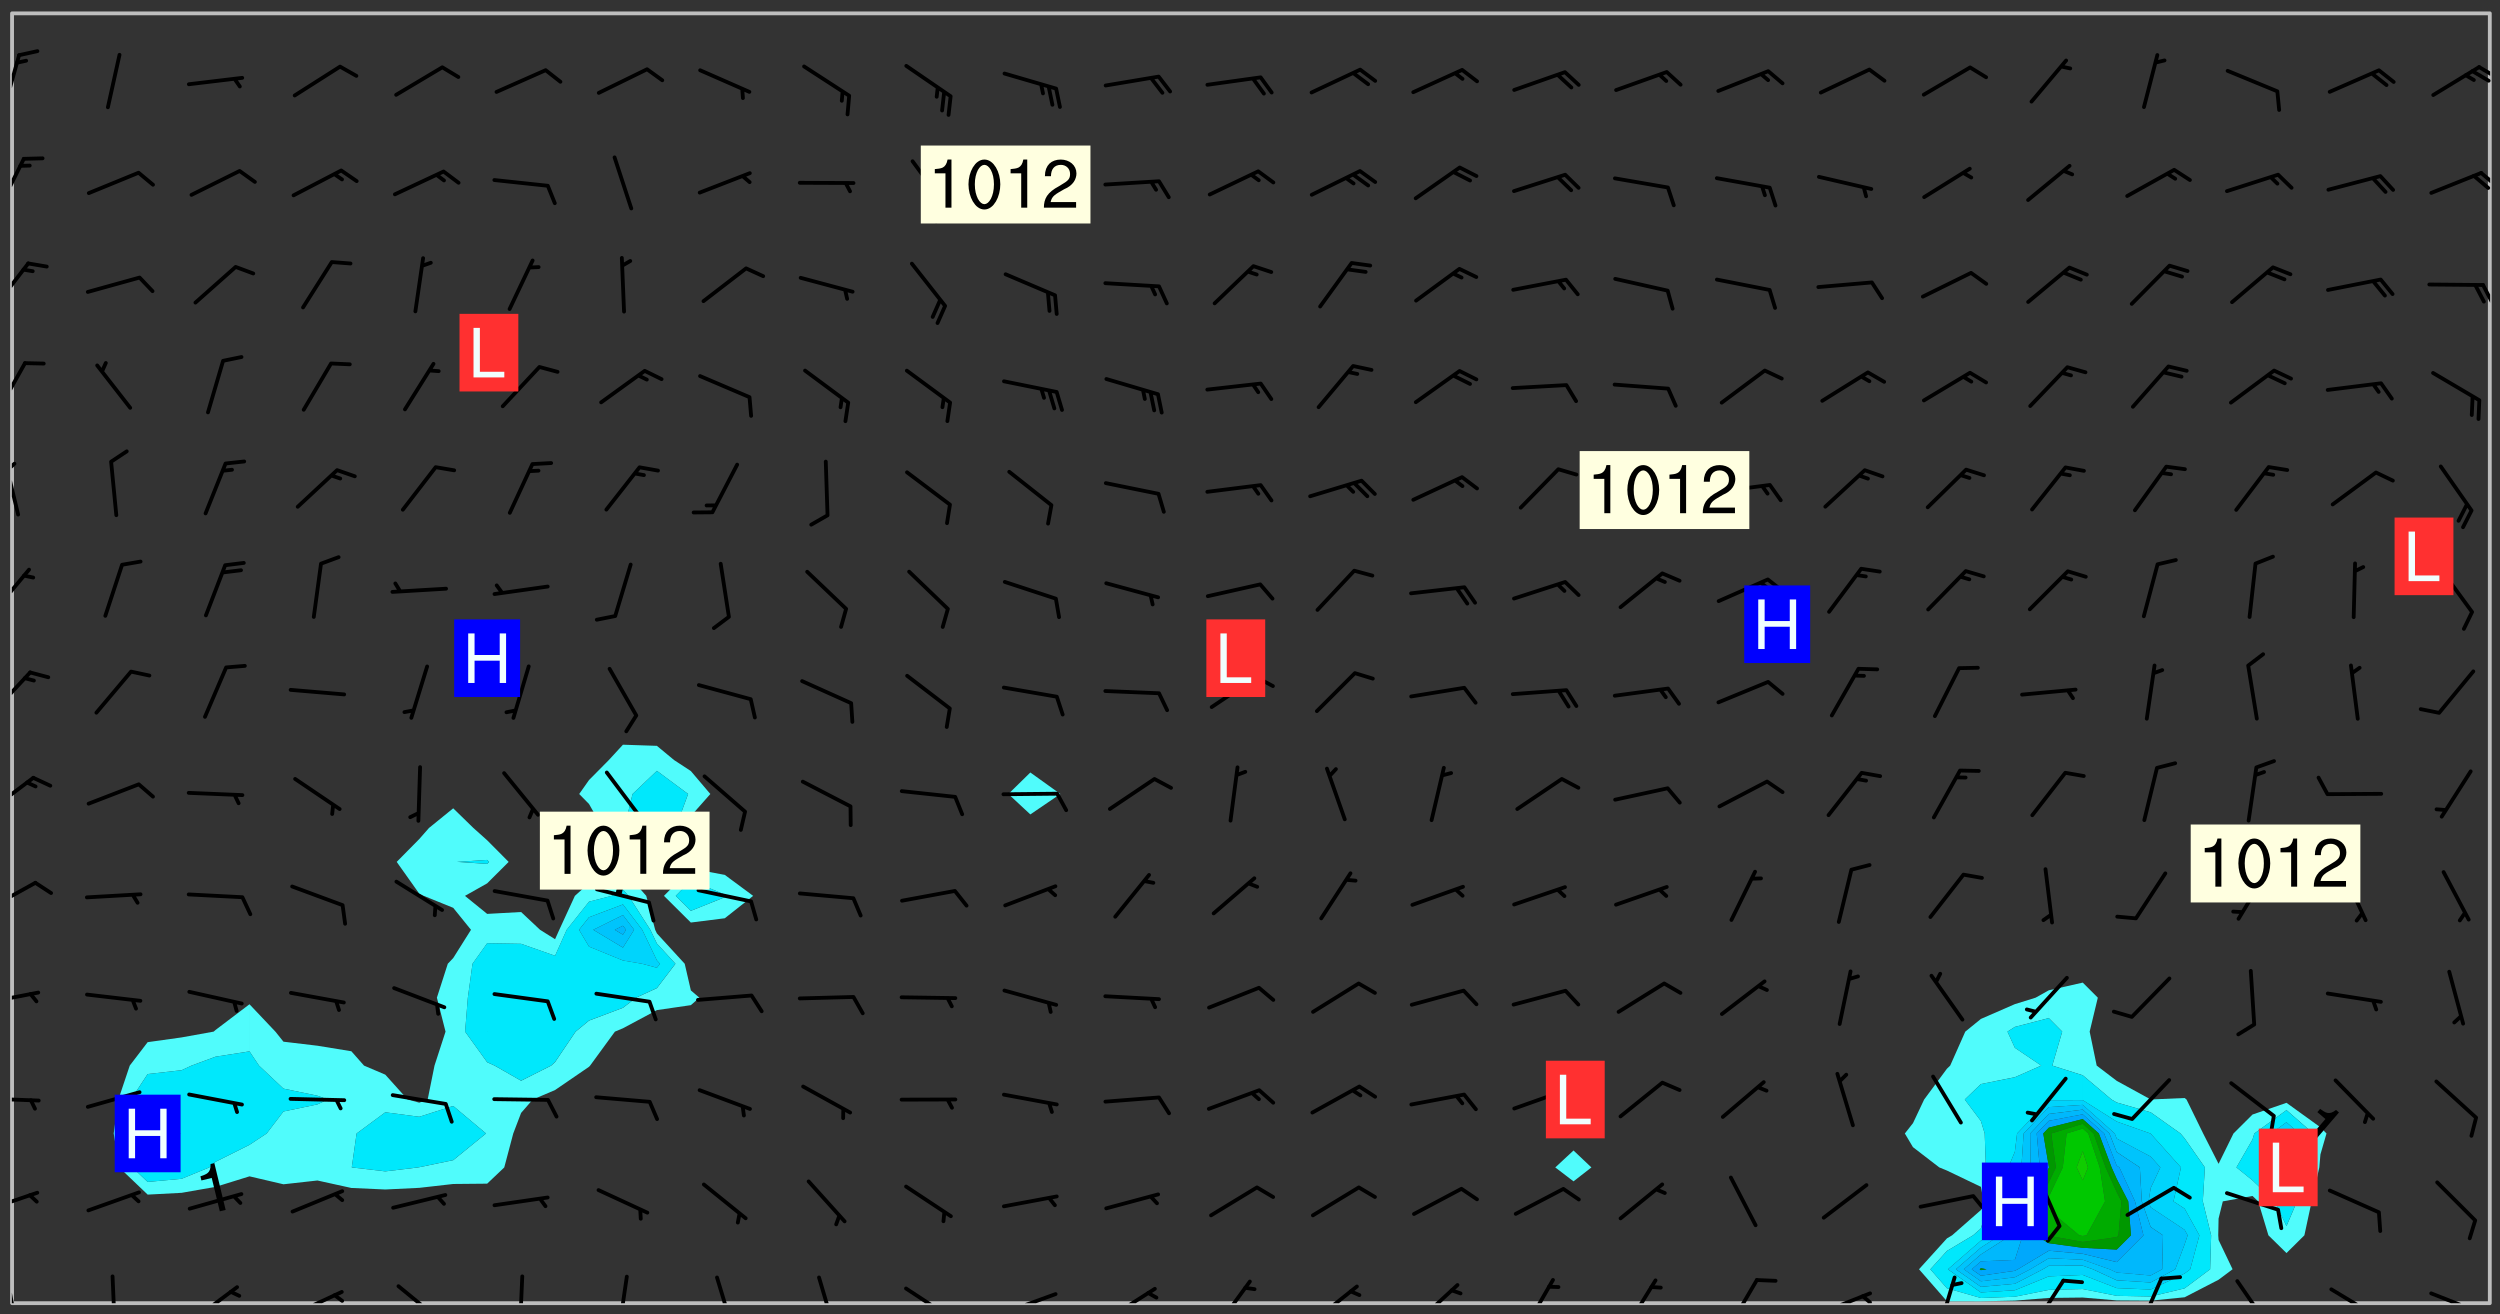 <svg xmlns="http://www.w3.org/2000/svg" role="img" xmlns:xlink="http://www.w3.org/1999/xlink" viewBox="142.45 309.95 326.84 171.84"><rect x="142.45" y="309.95" width="326.84" height="171.84" fill="#333333" stroke="none"/><defs><clipPath id="a"><path d="M144 311.672h1v168.656h-1zm0 0"/></clipPath><clipPath id="b"><path d="M144 311.672h324v168.656H144zm0 0"/></clipPath><clipPath id="c"><path d="M391 438h56v42.328h-56zm0 0"/></clipPath><clipPath id="d"><path d="M467 311.672h1v168.656h-1zm0 0"/></clipPath><clipPath id="e"><path d="M144 476h1v4.328h-1zm0 0"/></clipPath><clipPath id="f"><path d="M156 476h2v4.328h-2zm0 0"/></clipPath><clipPath id="g"><path d="M167 477h7v3.328h-7zm0 0"/></clipPath><clipPath id="h"><path d="M180 478h8v2.328h-8zm0 0"/></clipPath><clipPath id="i"><path d="M185 479h3v1.328h-3zm0 0"/></clipPath><clipPath id="j"><path d="M194 477h7v3.328h-7zm0 0"/></clipPath><clipPath id="k"><path d="M210 476h1v4.328h-1zm0 0"/></clipPath><clipPath id="l"><path d="M223 476h2v4.328h-2zm0 0"/></clipPath><clipPath id="m"><path d="M235 476h4v4.328h-4zm0 0"/></clipPath><clipPath id="n"><path d="M249 476h3v4.328h-3zm0 0"/></clipPath><clipPath id="o"><path d="M260 478h8v2.328h-8zm0 0"/></clipPath><clipPath id="p"><path d="M273 478h8v2.328h-8zm0 0"/></clipPath><clipPath id="q"><path d="M287 478h7v2.328h-7zm0 0"/></clipPath><clipPath id="r"><path d="M301 477h6v3.328h-6zm0 0"/></clipPath><clipPath id="s"><path d="M314 477h7v3.328h-7zm0 0"/></clipPath><clipPath id="t"><path d="M327 477h7v3.328h-7zm0 0"/></clipPath><clipPath id="u"><path d="M341 477h5v3.328h-5zm0 0"/></clipPath><clipPath id="v"><path d="M354 477h6v3.328h-6zm0 0"/></clipPath><clipPath id="w"><path d="M368 477h5v3.328h-5zm0 0"/></clipPath><clipPath id="x"><path d="M380 478h8v2.328h-8zm0 0"/></clipPath><clipPath id="y"><path d="M385 479h3v1.328h-3zm0 0"/></clipPath><clipPath id="z"><path d="M395 476h4v4.328h-4zm0 0"/></clipPath><clipPath id="A"><path d="M408 477h5v3.328h-5zm0 0"/></clipPath><clipPath id="B"><path d="M421 476h5v4.328h-5zm0 0"/></clipPath><clipPath id="C"><path d="M434 477h6v3.328h-6zm0 0"/></clipPath><clipPath id="D"><path d="M446 478h8v2.328h-8zm0 0"/></clipPath><clipPath id="E"><path d="M460 478h8v2.328h-8zm0 0"/></clipPath><clipPath id="F"><path d="M144 465h4v4h-4zm0 0"/></clipPath><clipPath id="G"><path d="M144 453h4v2h-4zm0 0"/></clipPath><clipPath id="H"><path d="M144 439h4v3h-4zm0 0"/></clipPath><clipPath id="I"><path d="M144 425h4v5h-4zm0 0"/></clipPath><clipPath id="J"><path d="M144 411h4v6h-4zm0 0"/></clipPath><clipPath id="K"><path d="M144 397h3v7h-3zm0 0"/></clipPath><clipPath id="L"><path d="M144 384h3v7h-3zm0 0"/></clipPath><clipPath id="M"><path d="M144 370h2v8h-2zm0 0"/></clipPath><clipPath id="N"><path d="M144 370h1v2h-1zm0 0"/></clipPath><clipPath id="O"><path d="M144 357h2v7h-2zm0 0"/></clipPath><clipPath id="P"><path d="M144 344h3v7h-3zm0 0"/></clipPath><clipPath id="Q"><path d="M466 346h2v4h-2zm0 0"/></clipPath><clipPath id="R"><path d="M144 330h2v8h-2zm0 0"/></clipPath><clipPath id="S"><path d="M466 332h2v3h-2zm0 0"/></clipPath><clipPath id="T"><path d="M144 316h2v9h-2zm0 0"/></clipPath><clipPath id="U"><path d="M466 318h2v3h-2zm0 0"/></clipPath><clipPath id="V"><path d="M465 319h3v2h-3zm0 0"/></clipPath><g id="W" clip-path="url(#clip1)"><path fill="#fff" fill-opacity="0" fill-rule="evenodd" d="M0 0h1000v1000H0zm0 0"/><path fill="#d3d3d3" fill-opacity="0" fill-rule="evenodd" d="M162.152 355.867l-.234.293.059.234.117.172.176.234.293.348.113.059.117-.172.059-.234.176-.176.465-.176h.699l.234.293.289.816.059.176.176.23.352.234.699.699.172.176.234.348.234.41.289.582.41.465.23.234.234.176.117.23.176.293.172 1.164v.234l.059.289.059.117.117.117.348.41.117.172.176.176.176.234.117.172.172.352.059.234.234.406.234-.059-.176.176-.059.93h-.582l-.234-.113-.348.113-.117.117-.059.293-.059.176-.117.172-.465.293-.059.234-.059.113v.645l.059.172v.41l.059.059v.406l.059.406.117.176.059.059.23.641-.059.293v.699l-.059.582v.234l-.059.23-.055.352v1.922l.055.117h.426l-.367.117-.023.352.891 1.168 1.742.539 1.34.359v.539l.09.809.535.715 1.52.27.891-.086.09 1.164.535.18 1.16-.18 2.055-.984 1.16-.363 1.879-.176 1.695-.18-.18.719-1.516.086-1.25.09-.805.27-1.074.809.27.719.535.898-.18.625-.266.809.266 1.078.625.898.805.18 1.25-.18-.266.723.098.504.055.293v.172l.059.293v.406l.176.117.352.117h.406l.293-.176.113-.117.059-.117.117-.23.059-.176.352-.465.23-.176.176-.059.176.059.059.176.117.988.055.469.059.172.117.234.176.059.816.059h.289l.117.234.059.406.059.352v1.105l.117.293.117.348.289.699.176.352.582.754.352.176.172.059.469.234.641.465.348.234.293.176.293.055.23.062.816.348.293.176.113.172.352.352.117.176.523.641v.289l.059.352v.348l.059.352.059.289.117.059.172.059h.176l.582.234.176.117.176.289.176.234.113.234.293.23.117.117v.41l.059.055.289.234.234.117.059.117.117.172.059.117.23.234.059.176.234.059.117.059-.117.113-.059.117v.117l-.117.293-.117.289v.582l.176.117.117.059.059.117.117.117.113.059.176.348.059.352.059.406v.176l-.059.176-.117.699v.172l.117.176.293.293h.406l.176.117.117.172.117.293v.234h-.527l-.23-.234h-.234l-.176.059-.059.699.059.348.117.176.176.41.117.23.289.469.176.055h.523l.234.059.758.641.059.293v.234l.059.059.23.348v.352l-.117.172v.293l.293.289.293.176.172.059.293.176.293.117.582.406.289.234.293.176.219.16.016.012.23.176.641.523.176.234.117.176.176.176.113.172v.641l.117.176.469.117.582.117.234.059.23.113.293.117.113.059.586.352.289.172.176.062.176.055.176.059.699.352.289.176.234.055.289.176.234.117.641.406.293.117.172.059.234.059.41.059.23.059.234.117.059.172-.41.176.469.059.059.293.113.234.176.055.234.059.176.059.406.117.641.234.117.172.059.234v.176l-.059.117-.059.406.234.234.117.059.348.117.641.23.176.117.289.117.176.176.234.465.582 1.105.176.176.348.176.176.117.352.117 1.047.523.234.059.465.113.293.059.465.176.758.582.234.234.348.465.176.176.289.234.816.699.293.176.289.289.293.176.293.289.695.641.176.176.293.234.289.234.469.289.641.582.348.234.234.293.348.348.352.465.934.992.348.406.117.176.234.059.113.117.645.176.23.113.234.059.293.176.23.117.934.699.406.406.234.176.406.176.234.117.816.348.348.234.234.117.293.289.23.117.758.352.352.172.23.059.293.117.234.059.871.176h.816l.469.23.172.059.875.699.465.117.293.059.176.059.23.059.469.059.348.059.352.059.406.059h.293l.172.059v.23l.176.176h.293l.348.059.352.059.699.117h.641l.465-.234.293-.176.172-.117.41-.172.289-.176.934-.465.469-.293.523-.293.465-.172.465-.176 1.051-.465.289-.117.41-.117.289-.117.527-.176 1.516-.699.582-.348.289-.059.293-.059.348-.117.875-.23.352-.117h.113l.234-.059.875-.234.234-.059h.812l.352-.059.816-.117.172-.059.352-.055.293-.059.23-.059.816-.176.176-.059h.348l.234-.059.465-.117.758-.172.234-.059h.348l.41-.117.289-.059 1.285-.059h.289l.41-.059.23-.059h.176l.875-.117h.406l.41-.117h.348l.352-.113.871-.059h1.75l1.047.289.41.117.289.117.352.117.289.117 1.051.172.289.059h.293l.293.059.172.059.41.059.172.059.117.059h.117l.117.059.352.059h.113l.41.066 1.922.395 1.926.395 1.52.449 1.695.719 2.145.805 1.605-.719 1.43-.805 1.16-1.078 1.25-.449 3.035-.719 1.875-.359 2.145-1.348 2.234-1.254 2.5-1.258 1.695-.449 1.785-.18 1.16-.27.625.539 1.34-.27.715-.988.984-1.344.445-.18.805-.359 1.875-.539 1.785-.449 1.25-.27 1.16-.09 1.699-.09 1.961-.27 1.25-.09h.539l.625-.09h.891l2.145-.18 2.41-.18 2.59-.09 1.695.18 1.609.09 1.43.359 1.16.719 1.875.988 1.16 1.527.266.715.629.09.355.898.535.539.535 1.527 1.074.359h.535l-.805.535.09 1.707.715 2.695.891.805.895.988.715 1.258 1.785.539 1.52-.18.355 1.344 1.609-.805.98-.539.27.27.316-.215.219-.145.801.449.449-.359h.355l.535-.27.539-.719.535-.27.625-.988 1.16.449.84.371 1.395.617 1.695-.18h1.605l1.785.09.18-1.707.535-1.344.805.27.492.848.402.406-.09.539v.359l.715.449.711-.27h1.43l.359.988.445 1.258.715 1.344 1.25.629 1.695.629.715-.18.18-.539.98-.09.449.359.086 1.258-.266.629-.535.18v.539l.715.984.266.539.984.988.801 1.078-.266.359-.09.898-.625 2.332-.355 2.066-.09 1.793-.18.719-.09.539v1.438l-.98 1.883-.359 1.707-.535.898-.805 1.168-.266.539 2.055 1.254.086.359-.355.539-.09-.18v.809l.09 1.438-.445.715-1.074.094-.266.715.535.898.805.719 1.16.809 1.34.27.445.359-.355.449-1.789-.09-1.25-.449-.715-.719-.625-.09-.176 3.59-.188 1.309h89.359V311.703h-55.27v49.082l.762.125 3.289.543 2.023 2.836v2.754l2.352.332 2.348.332h4.051l-1.379 4.16-2.023.707-2.023.703-.543.344-2.594 1.617-.188.117-2.023-2.078-.73-2.742-2.672-2.078-1.375-3.5-.066-.082-1.957-2.672 2.75-1.418v-49.082H294.422v91.414l.117.031.133.012.074.074.105.047.09.059.086.059.09.059.297.297.059.09.031.117.027.117.016.137-.031.117-.059.09-.059.086-.043.105-.047.102-.027.121v.145l.176.27.148.148.074.086.074.074.043.105.062.09.059.086.043.105.059.09.047.102.043.105.059.086.117.18.074.074.062.086.059.09.043.105.059.09.059.086.062.09.059.09.043.102.117.18.074.074.059.086.074.074.09.059.105.047h.148l.133-.016.133.016.102-.047.074-.074.047-.102-.016-.133v-.148l-.047-.105-.027-.117-.047-.102-.027-.121-.043-.102-.062-.09-.043-.102-.043-.105-.031-.117-.016-.133-.012-.137.086-.059.059-.086.121-.031.043.105.016.133v.117l.059.102.059.09.09.059.148.148.059.09.043.105-.012.102.086.059.105.047.086.059.09.059.074.074-.117.027-.105.047-.086.059-.074.074-.059.09-.062.086-.027.121-.047.102-.043.105-.031.117-.012.133-.016.133v.148l.027.117.047.105.043.102.059.09.074.074.09.059.074.074.09.059.059.09.043.105.047.102.117.031.133.016h.148l.117-.031.105.043.043.105.047.102.027.121L299.5 410l.027.117.031.121.027.117.105.043.102.047.133-.016.148.148.062.086.074.074.07.074.09.062.105.043.102.043.117.031.137.016.117-.031.074-.074.027-.117-.012-.133-.031-.121-.027-.117.043-.105h.117l.09.062.117.027h.148l.133.016h.148l.133.016.133-.016h.148l.133-.016.133-.012.137.012.117-.027.133-.016.191-.059-.059.176-.016.133-.027.121-.016.133-.059.086-.133.016-.105.047-.105.043-.117.031-.117.027-.266.031h-.148l-.133.016-.074.074.059.086.148.148.117.18.074.07.09.062.09.059.086.059.09.059.102.043.105.062.105.043.086.059.105.047.102.043.18.117.059.09-.043.102-.047.105.016.133.223.223.059.09.043.102.031.121.043.102.016.133.031.117.012.137.031.117.148.148.102.043.105.043.117.031.133.016.137.016h.117l.117-.031.09-.059.043-.105.047-.102.043-.105.031-.117.012-.133v-.148l-.012-.133-.016-.133-.031-.117-.043-.105-.047-.105-.043-.102-.043-.105-.016-.133.016-.133.027-.117.031-.117.027-.121.047-.102.09-.059.086-.062.074-.074.09-.059.223-.223.059-.086.074-.074.117-.18.059-.086v-.148l-.074-.074-.102-.047-.105-.043-.102-.043-.059-.09-.047-.105-.027-.117.09-.059.117-.031.102-.043.18-.117.148-.148.012-.133-.012-.105-.09-.059-.133.016h-.148l-.133.016-.133-.016-.121-.031-.086-.059-.074-.074-.059-.09-.062-.086-.117-.18-.059-.086.031-.121.086-.059.121-.031.059-.086v-.121l-.031-.117-.059-.09-.059-.086-.047-.105-.027-.117-.016-.133.059-.09.074-.074.09-.059.117-.18.074-.074.059-.086.148-.148.121-.031.133-.016.133.016.074.074.043.105.016.133-.031.117-.117.031-.133.012-.148.148-.043.105-.047.102-.027.121-.031.117v.148l.031.117.043.105.059.09.074.07.074.074.117.031.121.027.117-.027.133-.016h.117l.09.059.074.074.047.105.059.086.102.047.133.016.105.043.086.059-.012.105-.074.074-.18.117-.059.09-.09.059-.07.074-.074.074-.062.09-.027.117-.016.133.016.133-.016.133v.148l.016.133.027.117.031.121.074.074.09.059.086.059.09.059.117.031v.086l-.102.047-.09.059-.266.031-.117.027h-.148l-.105.043-.102.047-.059.09-.062.234-.012.133-.031.121-.016.133v.293l-.012.133.012.137.016.133.133.016.133.012.121.031.086.059.074.074.047.105.043.102.016.133v.445l-.016.133v.445l.031.266.027.117.016.133.031.117.086.211.031.266v.148l-.031.117-.027.117-.031.121-.027.117-.031.117-.031.121-.012.133-.016.133.09.059.117-.031.102.016.047.105-.031.266v.441l-.043.105-.047.105-.043.102-.043.105-.059.086-.031.121-.043.117-.031.117-.016.133.016.133.059.09.105.047.086.059.059.086-.012.137-.031.117-.043.102v.445l-.016.133v.148l-.031.117-.043.105-.027.117-.047.105-.043.102-.031.121-.027.117-.031.133-.031.117-.027.117-.043.105-.031.117-.031.121-.012.133-.016.133v.297l.027.117v.148l.047.398.027.117.059.09.121.031h.148l.133-.016.059.09v.117l-.059.09-.09.059-.102.043-.105.047-.09.059-.086.059-.137.016-.117-.031-.133-.016-.102.047-.062.086-.012.137-.016.133-.031.117-.027.117-.016.133-.031.121v.297l.016.133.031.117v.148l.012.133v.148l-.027.117-.047.102-.027.121-.031.117-.059.09-.074.074-.102.043-.105.047-.117.027-.121.031-.102-.047.059-.086.105-.047.027-.117.031-.117.027-.121.031-.117v-.148l.016-.133-.031-.117-.043-.105-.105.016-.074.074-.102.043-.09.062-.074.074-.043.102-.016.133-.031.117L304.25 426l-.031.117-.027.117-.031.121-.027.117-.031.117-.043.105-.09.059h-.09l-.117-.031-.031-.086.016-.137-.031-.117v-.148l-.012-.133v-.148l-.062-.234-.027-.121-.043-.102-.047-.105-.059-.086-.059-.09-.043-.105-.062-.086-.148-.148-.07-.074-.105-.047-.105-.043-.102-.043-.297-.297-.09-.074-.086-.059-.105-.043-.09-.062-.086-.059-.105-.043-.09-.059-.086-.062-.074-.07-.105-.047-.086-.059-.105-.043-.09-.062-.102-.043-.105-.043-.086-.059-.105-.047-.105-.043-.102-.047-.09-.059-.102-.043-.105-.043-.09-.062-.117-.027-.133-.016-.133.016H299.75l-.133.016-.117-.031-.09-.059-.074-.074-.09-.059-.102-.047h-.148l-.121-.027-.102-.043-.074-.074-.117-.18-.09-.059-.102-.043-.09-.062-.105-.043-.09-.059-.086-.059-.105-.047-.059-.086-.059-.09-.043-.105-.047-.102-.074-.074-.086-.059-.074-.074-.09-.059-.223-.223-.043-.105-.031-.266.105-.043h.145l.105.043.074.074.09.059.086.059.105.047.09.059.148.148.07.074.148.148.062.086.074.074.086.059.074.074.09.062.09.059.086.059.27.176.102.047.105.043.102.043.047-.074.059-.086.074-.074.07-.074.105.043.074.074.059.09.043.102.047.105.043.105.121.027.117-.027.074-.09.043-.105.059-.09.074-.074.105-.043.117-.027.133.012.09.059.148.148.059.09.043.105.047.102.043.105.043.102.105.047.105.043.133.016.086-.059.059-.09.074-.074.105-.043.117.027.105.047.102.043.105.043.102.047.18.117v.117l-.016.133.016.133.016.137.059.086.102.047.121.027.117.031h.148l.117-.031.059-.09.18-.117.059-.09.074-.074.059-.086.117-.18.18-.117.117.031.09.059.043.074-.016.133v.117l.09.059h.148l.133-.016.133-.012.266-.031.105-.043.117-.031.121-.027.074-.074.07-.074.062-.09-.016-.105-.047-.102-.102-.043-.105-.016-.117.027-.266.031h-.148l-.074-.074-.09-.059-.117-.031-.117-.027-.133-.016h-.148l-.133.016h-.297l-.105-.047-.148-.148-.043-.102-.059-.09.223-.223.086-.059.105-.043.117-.031.133-.016.133.016.137.016.102.043.133-.012.09-.062.102-.043.062-.09-.047-.102-.09-.059-.117-.031-.102-.043-.059-.09-.062-.09v-.117l.016-.133.105-.047.074-.07v-.121l-.09-.059-.031-.117.09-.059.074-.074.043-.105.059-.09.047-.102.016-.133v-.148l-.047-.105-.043-.102-.09-.059-.133-.016-.102-.043-.137-.016-.117-.031h-.445l-.133-.016-.133-.012-.133-.016-.117-.031h-.148l-.133-.016-.133-.012-.266-.031-.121-.043-.086-.059-.074-.074v-.148l.012-.133.105-.047.102-.043.133-.016h.152l.133-.016h.293l.121.031.102.043.09.059.234.062.121-.047.09-.059.102-.043.133-.016.105.043.102.047.133.012.121-.027h.145l.121-.031.117-.027.105-.047.074-.074.086-.059.148-.148.059-.086.047-.105.027-.117.016-.105-.102-.043-.09-.059-.117-.031-.105-.043-.09-.062-.074-.086-.074-.074-.102-.043-.105-.047-.102-.043-.059-.09-.047-.102-.086-.211-.062-.086-.059-.09-.074-.074-.086-.059h-.27l-.117.031-.09.059-.102.043-.133.016-.105-.016-.027-.117-.062-.09-.117-.031-.102-.043-.148-.148-.031-.117-.016-.105.074-.074.18-.117.117-.027.117-.031.137.016.102.043.105.043.102.047.105.043.117.031.133.016.117.027.133.016.105-.016.09-.059-.074-.074-.105-.043-.074-.074-.074-.09-.148-.148-.086-.059-.09-.059-.074-.074-.09-.059-.102-.047-.121-.027-.102-.047-.105-.043-.117-.031-.102-.043-.121-.031h-.148l-.117.031-.105.043-.086.062-.18.117-.086.059-.09.059-.105.047-.086.059-.105.043-.102.043-.105.047-.074.074-.059.09-.059.086-.047.105-.059.086-.074.074-.133-.012-.117-.031h-.117l-.074.074-.09.059-.074.074-.09.059-.086.059-.105.047-.102.043-.137.016-.102-.043-.148-.148-.105-.047h-.086l-.105.047-.102.043-.121.031-.117-.031-.074-.074v-.117l.031-.121.074-.07.059-.09.074-.074.117-.031.105-.043h.293l.133-.016.137-.016.102-.043.09-.059.102-.047.09-.059.133-.012.09.059.133.012.09-.059.086-.059.105-.043.09-.059.086-.062.09-.059.148-.148.059-.086.059-.09.105-.043.133-.016.117.027.121.031.059-.059.059-.09.031-.266.027-.117.105.012.133.016.102-.043.09-.059.059-.09.074-.074.059-.09.047-.102.012-.133-.012-.133-.047-.105-.148-.148-.059-.09-.059-.086-.043-.105v-.445l.016-.133v-.148l.012-.133-.059-.059-.09.059-.102-.043-.18-.117-.086-.059-.062-.09-.059-.09-.074-.074-.086-.059-.121.031-.102.012-.105.047-.086.059-.105.043-.148.148-.09.059-.086.059-.09.062-.105.043-.133.016v-.121l.105-.043.117-.031.074-.07.043-.105v-.148l-.027-.117-.148-.148-.133-.016h-.148l-.117.031-.105.043-.102.043-.09.062-.117.027-.074-.074.012-.133-.043-.102-.043-.105-.09-.059-.117.027-.121.031-.117.031-.102.043-.121.031-.102.043-.105.043-.09.059-.102.016v-.117l.016-.133-.059-.09-.074.043-.148.148-.059.09-.074.074-.047.105-.043.102-.074.074-.059.09-.074.074-.059.086-.074.074-.09.062-.074.07-.074.074-.102.016-.133.016-.105-.043v-.121l.148-.148.043-.102.059-.09.047-.102.043-.105.059-.09.031-.117.043-.102.031-.121.027-.117.047-.105.043-.102.043-.105.074-.07.09-.062.09-.059.102-.043h.297l.266-.031.105-.043-.074-.074-.117-.031-.105-.043-.09-.059-.102-.047-.09-.059-.102-.043-.105-.043-.09-.062-.086-.059-.105-.043-.102-.043-.121-.031-.117-.031-.102-.043L297.5 410.25l-.102-.043-.09-.059-.043-.105-.016-.133.102-.043.133-.016.137.016.133-.016.102-.043.059-.09.016-.105-.09-.059-.074-.074-.102-.043-.09-.059-.148-.148-.043-.105-.016-.133v-.293l-.059-.09-.09-.059-.074-.074-.043-.105-.031-.117-.059-.09-.074-.074-.117-.027-.074-.074-.09-.059-.09-.062-.086-.059-.074-.074-.059-.086-.047-.105-.086-.059-.148-.148-.195-.059-.133.016-.102.043-.074.074-.047.102-.043.105-.059.09-.059.086-.297.297-.09.059h-.086l-.062-.086-.043-.105.031-.117.059-.09.027-.117-.012-.133-.09-.062-.105.047-.117.027-.117.031-.27.176-.102.047-.117.027-.105.047-.09.059-.102.043-.059-.086-.047-.105.016-.133.047-.105.07-.074.074-.07.059-.09v-.148l-.043-.105h-.238l-.102.047-.031.117-.027.117-.031.121-.074.043-.133.016-.074-.047-.043-.102-.043-.105-.047-.102-.043-.105-.121.031-.102.043-.133.016-.117.031-.105.043-.09.059-.102.047-.121.027-.133.016-.102-.043-.059-.09-.047-.105-.043-.102-.043-.105v-.117l.059-.09.086-.059.18-.117.102-.047.105-.043.105-.059.102-.043.09-.062.102-.043.105-.059.102-.047.09-.059.105-.043.102-.043.09-.062.102-.043.137-.016.117.031.102.043.121.031.102.043.105.047.102.043.105.043.102.047.105.043.102.043.105.047.086.059.105.043.117.031.105.043.102.047.09.059.105.043.102.043.105.047.117.027.102.047.121.027h.148l.086-.059.016-.102.059-.09-.027-.117-.074-.074-.117-.18-.074-.074-.09-.074-.18-.117-.086-.059-.105-.043-.102-.047-.27-.176-.059-.09-.074-.074-.059-.09-.043-.102-.031-.117-.016-.137v-.562l-.012-.133-.016-.133-.031-.117-.016-.133-.012-.133-.031-.121-.223-.223-.059-.086-.016-.105.031-.117.133-.016v-91.414H172.992v1.453l-.059.234-.352 1.051-.172.523-.117.348-.176.41-.117.172-.234.293-.23.059h-.352l-.117.059-.23.406v.293l.117.176.23.23.117.234.641.758.293.465.176.234.23.352.234.348.641.816.176.465.172.41.117.695.176.469.117 1.398.059.465v.875l.117 1.047v4.781l-.059.465-.352 1.281-.176.523-.113.41-.352.93L172.934 336l-.234.582-.117.176-.172.348-.176.406-.352.816-.059.293-.113.293-.117.289-.059.176-.117.875-.059.406-.059.117-.059.176-.059.172-.23.527-.117.172v.234l-.117.234-.059.172-.176.586v.289l-.059.176v.293l-.059.113-.059.527v.172l-.055.234v2.621l-.176.816-.117.176-.176.234-.117.172-.113.234-.586.934-.23.289-.293.465-.176.234-.289.352-.352.699-.113.23-.176.41-.176.23-.406.527-.816.699-.293.172-.289.234-.176.117-.176.176-.523.406-.527.176-.172.176-.234.055-.641.176h-.758m12.211 31.023l-1.074.449.359.895 1.25-.715.445-.539-.98-.09"/><path fill="#d3d3d3" fill-opacity="0" fill-rule="evenodd" d="M201.508 416.598h-.895l.449.629.98.359.805-.09.445-.988-.176.09-.715-.355-.895.355m154.621 59.07l-.059-.523v-.293l.113-.293.059-.23.469-.469h.113l.117-.113.117-.059h.176l.234-.059h.348l.234.059.117.059.23.172.059.176.117.582v.293l-.117.176-.172.289-.176.176-.527.523-.23.234-.117.059h-.176l-.117-.059-.406-.293-.176-.117-.117-.059-.059-.113-.055-.117m6.641-10.957l-.059-.172v-1.109l.059-.172.176-.059.172-.059h.176l.234-.059.117.059.059.699-.059.172-.117.176-.117.059-.234.523-.113.059h-.234l-.059-.117m9.613-14.391l-.117-.176v-.699l.293-.875.117-.172.176-.352.113-.23.117-.293.352-.758.117-.23.172-.234h.176l.117-.059h.641l.117.059.234.234.172.113.352.293.117.117.113.176v.113l.117.059.117.117v.699l-.059.176v.23l-.059.176-.348 1.051-.117.23-.117.234-.117.059-.23.234-.641.289h-.875l-.41-.117-.641-.465"/><path fill="none" stroke="#bebebe" stroke-linecap="round" stroke-linejoin="round" stroke-miterlimit="10" stroke-width=".5" d="M467.957 311.695H144.027v168.625h323.93v-168.625"/><g clip-path="url(#a)"><path fill="#fff" fill-opacity="0" fill-rule="evenodd" d="M144 475.891v4.438h.004H144V311.672h.004H144v164.219"/></g><g clip-path="url(#b)"><path fill="#fff" fill-opacity="0" fill-rule="evenodd" d="M144.004 480.328V311.672h57.695v103.949l-3.164 2.57-1.273 1.449-2.949 2.988 2.949 4.156.586.285 3.852 1.562 2.324 2.875-2.324 3.695-.707.742-1.426 4.438 1.129 4.438-1.441 4.441-.895 4.438-1.098.41-1.52-.41-2.922-3.254-2.781-1.184-1.656-1.875-4.438-.723-4.438-.527-1.055-1.316-3.387-3.578-4.438 3.363-.246.215-4.191.758-4.438.621-2.34 3.062-1.488 4.438-.609 4.43-.008.008.008.008.715 4.43 3.723 3.555 4.438-.234 4.438-.777 4.438-1.379 4.441 1.039 4.438-.496 4.438.977 4.438.199 4.441-.215 4.438-.504 4.438-.043 2.234-2.121 1.176-4.438 1.027-2.691 1.52-1.746 2.922-1.246 4.438-3.039.141-.152 3.242-4.441 1.055-.441 4.438-2.375 4.438-.648 1.113-.973-1.113-.953-.805-3.484-3.633-3.965-.227-.473-1.168-4.438-3.043-3.461-4.438 1.789-1.848 1.672-2.039 4.438-.551 1.227-1.961-1.227-2.48-2.328-4.438.246-2.902-2.355 2.902-1.637 2.812-2.805-2.812-2.828-1.801-1.609-2.637-2.57V311.672h22.191v95.637l-1.848 2.008-2.59 2.617-1.281 1.82 1.281 1.305 1.781 3.133 2.656 3.164 4.438.535 3.789-3.699.648-1.555v6.859l-3.512 3.574 3.512 3.488 4.441-.559 3.707-2.93-3.707-2.742-4.441-.832v-6.859l2.551-2.883-2.551-3.004-2.191-1.434-2.246-1.859-4.438-.148v-95.637h53.262v99.27l-2.871 2.812 2.871 2.672 3.922-2.672-3.922-2.812v-99.27h71.012v148.688l-2.383 2.215 2.383 1.82 2.34-1.82-2.34-2.215v-148.688h66.574v126.742l-4.438 1.004-1.723.965-2.715.844-4.438 1.934-2.043 1.66-1.973 4.441-.426.41-2.98 4.027-1.457 3.086-1.066 1.352 1.066 1.797 3.43 2.641 1.008.414 4.441 2.129.34 1.898-.34 1.125-3.77 3.312-.672.398-3.656 4.039 3.656 4.184 4.441.008 4.438-.094 4.438-.348 4.438-.051 4.441.375 4.438.031 4.438-.441 4.438-2.293 1.832-1.371-1.832-3.824-.043-.613.043-2.191.555-2.246 3.883-.707.742.707 1.336 4.438 2.363 2.32 2.34-2.32.953-4.438 1-4.441.145-1.695.793-2.742-.793-.805-4.438-3.203-4.441 1.531-2.488 2.477-1.949 3.969-2.016-3.969-2.172-4.438-.25-.199-4.438.191-4.438-2.434-2.621-1.996-.918-4.441 1.066-4.438-1.969-1.969V311.672h53.258v168.656H144.004"/></g><path fill="#50fcfc" fill-rule="evenodd" d="M157.316 458.145l-.008-.008.008-.008.609-4.43 1.488-4.438 2.34-3.062 4.438-.621 4.191-.758.246-.215 4.438-3.363v6.16l-4.438.695-3.137 1.164-1.301.605-4.438.5-2.188 3.332-.984 4.438 1.184 4.438 1.988 1.898 4.438-.41 3.613-1.488.824-.734 4.438-2.219 2.246-1.484 2.195-2.875 4.438-.926 1.375-.637-1.375-.5-4.438-.926-3.199-3.012-1.242-1.859v-6.16l3.387 3.578 1.055 1.316 4.438.527 4.438.723 1.656 1.875 2.781 1.184 2.922 3.254 1.52.41 1.098-.41.895-4.438 1.441-4.441-1.129-4.438 1.426-4.438.707-.742v19.336l-4.438 1.414-4.441-.586-3.75 2.77-.633 4.438 4.383.516 4.285-.516.156-.027 4.438-.922 4.289-3.488-4.289-3.598v-19.336l2.324-3.695-2.324-2.875-3.852-1.562-.586-.285-2.949-4.156 2.949-2.988 1.273-1.449 3.164-2.57 2.637 2.57 1.801 1.609v2.57l-3.934.258 3.934.258.258-.258-.258-.258v-2.57l2.812 2.828-2.812 2.805-2.902 1.637 2.902 2.355 4.438-.246 2.48 2.328 1.961 1.227.551-1.227 2.039-4.438 1.848-1.672 4.438-1.789v2.633l-1.488.828-2.949.762-2.918 3.676-1.52 3.395-4.441-1.562-4.438-.078-1.914 2.684-.609 4.438-.359 4.438 2.883 4 .977.441 3.461 1.977 3.93-1.977.512-.469 2.684-3.973 1.754-1.445 4.438-1.672 1.707-1.32 2.73-1.254 2.422-3.184-2.422-2.641-.863-1.797-2.848-4.438-.727-.828v-2.633l3.043 3.461 1.168 4.438.227.473 3.633 3.965.805 3.484 1.113.953-1.113.973-4.438.648-4.438 2.375-1.055.441-3.242 4.441-.141.152-4.438 3.039-2.922 1.246-1.52 1.746-1.027 2.691-1.176 4.438-2.234 2.121-4.438.043-4.438.504-4.441.215-4.438-.199-4.438-.977-4.438.496-4.441-1.039-4.438 1.379-4.438.777-4.438.234-3.723-3.555-.715-4.43"/><path fill="#00e8fc" fill-rule="evenodd" d="M159.766 462.574l-1.184-4.438.984-4.438 2.188-3.332v4.602l-1.055 3.168 1.055 2.727 4.289-2.727-4.289-3.168v-4.602l4.438-.5 1.301-.605 3.137-1.164 4.438-.695 1.242 1.859 3.199 3.012 4.438.926 1.375.5-1.375.637-4.438.926-2.195 2.875-2.246 1.484-4.438 2.219-.824.734-3.613 1.488-4.438.41-1.988-1.898"/><path fill="#00d4fc" fill-rule="evenodd" d="M161.754 460.863l-1.055-2.727 1.055-3.168 4.289 3.168-4.289 2.727"/><path fill="#00e8fc" fill-rule="evenodd" d="M192.82 463.09l-4.383-.516.633-4.438 3.75-2.77 4.441.586 4.438-1.414 4.289 3.598-4.289 3.488-4.438.922-.156.027-4.285.516m13.316-40.203l-3.934-.258 3.934-.258.258.258-.258.258m0 25.934l-2.883-4 .359-4.438.609-4.438 1.914-2.684v11.551l-.004.008.004.008.043-.008-.043-.008v-11.551l4.438.078 4.441 1.562 1.52-3.395 2.918-3.676 2.949-.762 1.488-.828v1.953l-4.438 1.676-1.301 1.637 1.301 2.199 4.438 1.816 2.465.422 1.973.527.402-.527-.402-.438-1.918-4-2.52-3.312v-1.953l.727.828 2.848 4.438.863 1.797 2.422 2.641-2.422 3.184-2.73 1.254-1.707 1.32-4.438 1.672-1.754 1.445-2.684 3.973-.512.469-3.93 1.977-3.461-1.977-.977-.441"/><path fill="#00d4fc" fill-rule="evenodd" d="M206.137 444.828l-.004-.008.004-.008.043.008-.043.008m13.316-11.121l-1.301-2.199 1.301-1.637 4.438-1.676v1.391l-3.883 1.922 3.883 2.328 1.461-2.328-1.461-1.922v-1.391l2.52 3.312 1.918 4 .402.438-.402.527-1.973-.527-2.465-.422-4.438-1.816"/><path fill="#50fcfc" fill-rule="evenodd" d="M219.453 415.059l-1.281-1.305 1.281-1.82 2.59-2.617 1.848-2.008 4.438.148v3.27l-3.184 3.027-1.066 4.438 4.25 2.387 2.445-2.387 1.637-4.438-4.082-3.027v-3.27l2.246 1.859 2.191 1.434 2.551 3.004-2.551 2.883-.648 1.555-3.789 3.699-4.438-.535-2.656-3.164-1.781-3.133"/><path fill="#00c4fc" fill-rule="evenodd" d="M223.891 433.836l-3.883-2.328 3.883-1.922v1.391l-1.07.531 1.07.641.402-.641-.402-.531v-1.391l1.461 1.922-1.461 2.328"/><path fill="#00b8fc" fill-rule="evenodd" d="M223.891 432.148l-1.07-.641 1.07-.531.402.531-.402.641"/><path fill="#00e8fc" fill-rule="evenodd" d="M228.328 420.578l-4.25-2.387 1.066-4.438 3.184-3.027v6.352l-.359 1.113.359.203.207-.203-.207-1.113v-6.352l4.082 3.027-1.637 4.438-2.445 2.387"/><path fill="#00d4fc" fill-rule="evenodd" d="M228.328 418.395l-.359-.203.359-1.113.207 1.113-.207.203"/><path fill="#50fcfc" fill-rule="evenodd" d="M232.766 430.559l-3.512-3.488 3.512-3.574v1.566l-1.973 2.008 1.973 1.957 4.441-1.781.223-.176-.223-.168-4.441-1.84v-1.566l4.441.832 3.707 2.742L237.207 430l-4.441.559"/><path fill="#00e8fc" fill-rule="evenodd" d="M232.766 429.027l-1.973-1.957 1.973-2.008 4.441 1.84.223.168-.223.176-4.441 1.781"/><path fill="#50fcfc" fill-rule="evenodd" d="M277.152 416.426l-2.871-2.672 2.871-2.812 3.922 2.812-3.922 2.672m71.012 47.969l-2.383-1.82 2.383-2.215 2.34 2.215-2.34 1.82"/><g clip-path="url(#c)"><path fill="#50fcfc" fill-rule="evenodd" d="M392.547 459.934l-1.066-1.797 1.066-1.352 1.457-3.086 2.98-4.027.426-.41 1.973-4.441 2.043-1.66 4.438-1.934 2.715-.844 1.723-.965v3.633l-4.438 1.152-.965.617.965 2.113 3.449 2.328-3.449 1.52-4.438.891-2.109 2.027 2.109 2.812.496 1.625.156 4.438.414 4.441-1.066 3.535-1.027.902-3.414 2.039-2.168 2.398 2.168 2.484 4.441 1.27 4.438-.164 4.438-.898 4.438-.105 4.441.883 4.438.09 4.438-1.062 3.34-2.496.133-4.438-1.09-4.438.27-4.441-2.652-3.801-.539-.637-3.898-2.77-4.438-1.281-.676-.387-3.766-3.172-3.984-1.266 1.301-4.441-1.754-1.77v-3.633l4.438-1.004 1.969 1.969-1.066 4.438.918 4.441 2.621 1.996 4.438 2.434 4.438-.191.25.199 2.172 4.438 2.016 3.969 1.949-3.969 2.488-2.477 4.441-1.531v.953l-4.203 3.055-.238.789-2.102 3.648 2.102 1.695 2.891 2.746 1.551 3.23 1.379-3.23 1.277-4.441.844-4.438-3.5-3.055v-.953l4.438 3.203.793.805-.793 2.742-.145 1.695-1 4.441-.953 4.438-2.34 2.32-2.363-2.32-1.336-4.438-.742-.707-3.883.707-.555 2.246-.043 2.191.043.613 1.832 3.824-1.832 1.371-4.438 2.293-4.438.441-4.438-.031-4.441-.375-4.438.051-4.438.348-4.438.094-4.441-.008-3.656-4.184 3.656-4.039.672-.398 3.77-3.312.34-1.125-.34-1.898-4.441-2.129-1.008-.414-3.43-2.641"/></g><path fill="#00e8fc" fill-rule="evenodd" d="M396.984 478.375l-2.168-2.484 2.168-2.398 3.414-2.039 1.027-.902 1.066-3.535-.414-4.441-.156-4.438-.496-1.625-2.109-2.812 2.109-2.027 4.438-.891 3.449-1.52-3.449-2.328-.965-2.113.965-.617 4.438-1.152 1.754 1.77-1.301 4.441 3.984 1.266v3.25l-4.438.012-4.145 4.348-.293 2.395-.859 2.043-1.297 4.441-1.195 4.438-1.086.695-4.312 3.742 4.312 3.027 4.438-.285 4.438-1.816 4.438-.191 4.441 1.723 4.438.188 4.438-2.094.734-.551 1.203-4.438-1.938-3.5-1.449-.938.977-4.441-3.965-4.422-.035-.016-4.402-1.559-4.441-2.801v-3.25l3.766 3.172.676.387 4.438 1.281 3.898 2.77.539.637 2.652 3.801-.27 4.441 1.09 4.438-.133 4.438-3.34 2.496-4.438 1.062-4.438-.09-4.441-.883-4.438.105-4.438.898-4.438.164-4.441-1.27"/><path fill="#00d4fc" fill-rule="evenodd" d="M401.426 478.918l-4.312-3.027 4.312-3.742 1.086-.695 1.195-4.438 1.297-4.441.859-2.043.293-2.395 4.145-4.348 4.438-.012v.617l-4.438.293-3.289 3.449-.297 4.438-.852 2.113-.945 2.328-1 4.438-2.492 1.598-3.273 2.84 3.273 2.297 4.438-.402 3.66-1.895.777-.465 4.438-.004 1.32.469 3.121 1.445 4.438.281 3.215-1.727 1.223-3.258.398-1.18-.398-.723-4.438-2.941-.27-.773.27-1.738 1.27-2.703-1.27-1.414-4.438-2.359-.262-.664-4.18-3.742v-.617l4.441 2.801 4.402 1.559.035.016 3.965 4.422-.977 4.441 1.449.938 1.938 3.5-1.203 4.438-.734.551-4.438 2.094-4.438-.188-4.441-1.723-4.438.191-4.438 1.816-4.438.285"/><path fill="#00c4fc" fill-rule="evenodd" d="M401.426 478.188l-3.273-2.297 3.273-2.84 2.492-1.598 1-4.438.945-2.328.852-2.113.297-4.438 3.289-3.449 4.438-.293v.621l-4.438.57-2.434 2.551.051 4.438-1.836 4.441-.219 1.625-.539 2.812-3.898 2.496-2.238 1.941 2.238 1.57 4.438-.523 2.023-1.047 2.414-1.445 4.438.199 3.508 1.246.934.43 4.438.383 1.512-.812.105-4.438-1.617-1.094-1.156-3.344-.258-4.441-3.023-2.004-.953-2.434-3.488-3.121v-.621l4.18 3.742.262.664 4.438 2.359 1.27 1.414-1.27 2.703-.27 1.738.27.773 4.438 2.941.398.723-.398 1.18-1.223 3.258-3.215 1.727-4.438-.281-3.121-1.445-1.32-.469-4.438.004-.777.465-3.66 1.895-4.438.402"/><path fill="#00b8fc" fill-rule="evenodd" d="M401.426 477.461l-2.238-1.57 2.238-1.941 3.898-2.496.539-2.812.219-1.625 1.836-4.441-.051-4.438 2.434-2.551 4.438-.57v.617l-4.438.848-1.578 1.656.402 4.438-2.066 4.441-.172 4.438-1.023 3.207-4.438.191-1.199 1.039 1.199.84 4.438-.641.387-.199 4.051-2.426 4.438.402 4.441 1.086 3.496-3.5-1.102-4.438-2.043-4.441-.352-.234-1.645-4.203-2.797-2.504v-.617l3.488 3.121.953 2.434 3.023 2.004.258 4.441 1.156 3.344 1.617 1.094-.105 4.438-1.512.812-4.438-.383-.934-.43-3.508-1.246-4.438-.199-2.414 1.445-2.023 1.047-4.438.523"/><path fill="#00a8fc" fill-rule="evenodd" d="M401.426 476.73l-1.199-.84 1.199-1.039v.898l-.16.141.16.113.746-.113-.746-.141v-.898l4.438-.191 1.023-3.207.172-4.438 2.066-4.441-.402-4.438 1.578-1.656 4.438-.848v.621l-4.438 1.125-.723.758.723 4.316.023.121-.023.047-2.262 4.395.508 4.438 1.754 1.031 4.438.605 4.441.227 1.863-1.863-.355-4.438-1.508-2.941-.672-1.5-1.664-4.438-2.105-1.883v-.621l2.797 2.504 1.645 4.203.352.234 2.043 4.441 1.102 4.438-3.496 3.5-4.441-1.086-4.438-.402-4.051 2.426-.387.199-4.438.641"/><path fill="#009800" fill-rule="evenodd" d="M401.426 476.004l-.16-.113.16-.141.746.141-.746.113m7.121-4.551l-.508-4.438 2.262-4.395.023-.047-.023-.121-.723-4.316.723-.758 4.438-1.125v.617l-4.125 1.266.617 4.438-.93 1.949-1.281 2.492 1.188 4.438.094.055 4.438.805 4.441-.633.227-.227.395-4.438-.621-1.215-1.445-3.227-1.582-4.438-1.414-1.266v-.617l2.105 1.883 1.664 4.438.672 1.5 1.508 2.941.355 4.438-1.863 1.863-4.441-.227-4.438-.605-1.754-1.031"/><path fill="#00ac00" fill-rule="evenodd" d="M410.207 471.453l-1.188-4.438 1.281-2.492.93-1.949-.617-4.438 4.125-1.266v.621l-2.105.645-.5 4.438-1.832 3.848-.305.594.305 1.098 3.988 3.34.449.082.492-.082 2.422-4.438-.691-4.441-1.5-4.438-.723-.645v-.621l1.414 1.266 1.582 4.438 1.445 3.227.621 1.215-.395 4.438-.227.227-4.441.633-4.438-.805-.094-.055"/><path fill="#00c800" fill-rule="evenodd" d="M410.301 468.113l-.305-1.098.305-.594 1.832-3.848.5-4.438 2.105-.645v2.961l-.793 2.121.793 1.688.68-1.688-.68-2.121v-2.961l.723.645 1.5 4.438.691 4.441-2.422 4.438-.492.082-.449-.082-3.988-3.34"/><path fill="#10cc00" fill-rule="evenodd" d="M414.738 464.262l-.793-1.688.793-2.121.68 2.121-.68 1.688"/><path fill="#00e8fc" fill-rule="evenodd" d="M436.93 464.27l-2.102-1.695 2.102-3.648.238-.789 4.203-3.055v1.586l-2.02 1.469 2.02 4.32 1.68-4.32-1.68-1.469v-1.586l3.5 3.055-.844 4.438-1.277 4.441-1.379 3.23-1.551-3.23-2.891-2.746"/><path fill="#00d4fc" fill-rule="evenodd" d="M441.371 462.457l-2.02-4.32 2.02-1.469 1.68 1.469-1.68 4.32"/><g clip-path="url(#d)"><path fill="#fff" fill-opacity="0" fill-rule="evenodd" d="M467.996 480.328H468V311.672h-.004H468v168.656h-.004"/></g><path fill="#fff" fill-opacity="0" fill-rule="evenodd" d="M439.902 458.945l4.43 3.805 6.488-7.559-4.43-3.805-6.488 7.559"/><path fill-rule="evenodd" d="M447.852 455.059l.387.332-4.102 4.773-.598-.512 2.926-3.406-1.055-.902.363-.422.465.312.227.125.234.082.246.023.27-.043.297-.133.34-.23"/><path fill="#fff" fill-opacity="0" fill-rule="evenodd" d="M219.383 427.75l5.684 1.352 2.297-9.695-5.684-1.348-2.297 9.691"/><path fill-rule="evenodd" d="M224.664 420.652l.496.117-1.453 6.125-.766-.184 1.035-4.367-1.352-.32.129-.543.559.066.258.008.246-.035.23-.09.215-.164.207-.254.195-.359"/><path fill="#fff" fill-opacity="0" fill-rule="evenodd" d="M168.488 470.852l5.68-1.371-2.344-9.684-5.676 1.375 2.34 9.68"/><path fill-rule="evenodd" d="M169.98 462.129l.492-.117 1.48 6.117-.766.184-1.055-4.363-1.348.328-.133-.539.531-.195.23-.113.203-.141.164-.184.121-.246.066-.32.012-.41"/><g clip-path="url(#e)"><path fill="none" stroke="#000" stroke-linecap="round" stroke-linejoin="round" stroke-miterlimit="10" stroke-width=".5" d="M143.367 476.871l1.266 6.914"/></g><g clip-path="url(#f)"><path fill="none" stroke="#000" stroke-linecap="round" stroke-linejoin="round" stroke-miterlimit="10" stroke-width=".5" d="M157.164 476.82l.305 7.02"/></g><g clip-path="url(#g)"><path fill="none" stroke="#000" stroke-linecap="round" stroke-linejoin="round" stroke-miterlimit="10" stroke-width=".5" d="M173.445 478.227l-5.633 4.203"/></g><path fill="none" stroke="#000" stroke-linecap="round" stroke-linejoin="round" stroke-miterlimit="10" stroke-width=".5" d="M172.625 478.84l1.109.523"/><g clip-path="url(#h)"><path fill="none" stroke="#000" stroke-linecap="round" stroke-linejoin="round" stroke-miterlimit="10" stroke-width=".5" d="M187.133 478.852l-6.375 2.957"/></g><g clip-path="url(#i)"><path fill="none" stroke="#000" stroke-linecap="round" stroke-linejoin="round" stroke-miterlimit="10" stroke-width=".5" d="M186.203 479.281l.98.738"/></g><g clip-path="url(#j)"><path fill="none" stroke="#000" stroke-linecap="round" stroke-linejoin="round" stroke-miterlimit="10" stroke-width=".5" d="M199.977 482.559l-5.434-4.457"/></g><g clip-path="url(#k)"><path fill="none" stroke="#000" stroke-linecap="round" stroke-linejoin="round" stroke-miterlimit="10" stroke-width=".5" d="M210.418 483.84l.312-7.02"/></g><g clip-path="url(#l)"><path fill="none" stroke="#000" stroke-linecap="round" stroke-linejoin="round" stroke-miterlimit="10" stroke-width=".5" d="M223.379 483.805l1.02-6.953"/></g><g clip-path="url(#m)"><path fill="none" stroke="#000" stroke-linecap="round" stroke-linejoin="round" stroke-miterlimit="10" stroke-width=".5" d="M238.223 483.691l-2.035-6.727"/></g><g clip-path="url(#n)"><path fill="none" stroke="#000" stroke-linecap="round" stroke-linejoin="round" stroke-miterlimit="10" stroke-width=".5" d="M251.516 483.699l-1.992-6.738"/></g><g clip-path="url(#o)"><path fill="none" stroke="#000" stroke-linecap="round" stroke-linejoin="round" stroke-miterlimit="10" stroke-width=".5" d="M266.773 482.258l-5.875-3.855"/></g><g clip-path="url(#p)"><path fill="none" stroke="#000" stroke-linecap="round" stroke-linejoin="round" stroke-miterlimit="10" stroke-width=".5" d="M280.453 479.133l-6.605 2.391"/></g><g clip-path="url(#q)"><path fill="none" stroke="#000" stroke-linecap="round" stroke-linejoin="round" stroke-miterlimit="10" stroke-width=".5" d="M293.43 478.445L287.5 482.215"/></g><path fill="none" stroke="#000" stroke-linecap="round" stroke-linejoin="round" stroke-miterlimit="10" stroke-width=".5" d="M292.566 478.992l1.07.605"/><g clip-path="url(#r)"><path fill="none" stroke="#000" stroke-linecap="round" stroke-linejoin="round" stroke-miterlimit="10" stroke-width=".5" d="M305.852 477.492l-4.141 5.676"/></g><path fill="none" stroke="#000" stroke-linecap="round" stroke-linejoin="round" stroke-miterlimit="10" stroke-width=".5" d="M305.25 478.316l1.215.172"/><g clip-path="url(#s)"><path fill="none" stroke="#000" stroke-linecap="round" stroke-linejoin="round" stroke-miterlimit="10" stroke-width=".5" d="M319.844 478.141l-5.496 4.375"/></g><path fill="none" stroke="#000" stroke-linecap="round" stroke-linejoin="round" stroke-miterlimit="10" stroke-width=".5" d="M319.043 478.777l1.129.488"/><g clip-path="url(#t)"><path fill="none" stroke="#000" stroke-linecap="round" stroke-linejoin="round" stroke-miterlimit="10" stroke-width=".5" d="M332.996 477.949l-5.168 4.762"/></g><path fill="none" stroke="#000" stroke-linecap="round" stroke-linejoin="round" stroke-miterlimit="10" stroke-width=".5" d="M332.242 478.641l1.156.406"/><g clip-path="url(#u)"><path fill="none" stroke="#000" stroke-linecap="round" stroke-linejoin="round" stroke-miterlimit="10" stroke-width=".5" d="M345.48 477.285l-3.508 6.086"/></g><path fill="none" stroke="#000" stroke-linecap="round" stroke-linejoin="round" stroke-miterlimit="10" stroke-width=".5" d="M344.969 478.172l1.227.043"/><g clip-path="url(#v)"><path fill="none" stroke="#000" stroke-linecap="round" stroke-linejoin="round" stroke-miterlimit="10" stroke-width=".5" d="M358.887 477.34l-3.691 5.977"/></g><path fill="none" stroke="#000" stroke-linecap="round" stroke-linejoin="round" stroke-miterlimit="10" stroke-width=".5" d="M358.352 478.211l1.223.078"/><g clip-path="url(#w)"><path fill="none" stroke="#000" stroke-linecap="round" stroke-linejoin="round" stroke-miterlimit="10" stroke-width=".5" d="M372.133 477.297l-3.551 6.062"/></g><path fill="none" stroke="#000" stroke-linecap="round" stroke-linejoin="round" stroke-miterlimit="10" stroke-width=".5" d="M372.133 477.297l2.449.102"/><g clip-path="url(#x)"><path fill="none" stroke="#000" stroke-linecap="round" stroke-linejoin="round" stroke-miterlimit="10" stroke-width=".5" d="M386.938 479.039l-6.535 2.582"/></g><g clip-path="url(#y)"><path fill="none" stroke="#000" stroke-linecap="round" stroke-linejoin="round" stroke-miterlimit="10" stroke-width=".5" d="M385.988 479.414l.934.797"/></g><g clip-path="url(#z)"><path fill="none" stroke="#000" stroke-linecap="round" stroke-linejoin="round" stroke-miterlimit="10" stroke-width=".5" d="M397.988 476.961l-2.004 6.734"/></g><path fill="none" stroke="#000" stroke-linecap="round" stroke-linejoin="round" stroke-miterlimit="10" stroke-width=".5" d="M397.699 477.941l1.199-.242"/><g clip-path="url(#A)"><path fill="none" stroke="#000" stroke-linecap="round" stroke-linejoin="round" stroke-miterlimit="10" stroke-width=".5" d="M412.203 477.375l-3.805 5.906"/></g><path fill="none" stroke="#000" stroke-linecap="round" stroke-linejoin="round" stroke-miterlimit="10" stroke-width=".5" d="M412.203 477.375l2.445.203"/><g clip-path="url(#B)"><path fill="none" stroke="#000" stroke-linecap="round" stroke-linejoin="round" stroke-miterlimit="10" stroke-width=".5" d="M425.023 477.109l-2.812 6.438"/></g><path fill="none" stroke="#000" stroke-linecap="round" stroke-linejoin="round" stroke-miterlimit="10" stroke-width=".5" d="M425.023 477.109l2.445-.188"/><g clip-path="url(#C)"><path fill="none" stroke="#000" stroke-linecap="round" stroke-linejoin="round" stroke-miterlimit="10" stroke-width=".5" d="M438.922 483.223l-3.98-5.789"/></g><g clip-path="url(#D)"><path fill="none" stroke="#000" stroke-linecap="round" stroke-linejoin="round" stroke-miterlimit="10" stroke-width=".5" d="M453.254 482.145l-6.016-3.633"/></g><g clip-path="url(#E)"><path fill="none" stroke="#000" stroke-linecap="round" stroke-linejoin="round" stroke-miterlimit="10" stroke-width=".5" d="M466.828 481.621l-6.535-2.582"/></g><g clip-path="url(#F)"><path fill="none" stroke="#000" stroke-linecap="round" stroke-linejoin="round" stroke-miterlimit="10" stroke-width=".5" d="M147.324 465.883l-6.648 2.262"/></g><path fill="none" stroke="#000" stroke-linecap="round" stroke-linejoin="round" stroke-miterlimit="10" stroke-width=".5" d="M146.359 466.211l.895.84m13.371-1.215l-6.621 2.355m5.66-2.012l.902.828m13.445-.949l-6.762 1.91m5.777-1.633l.848.887m13.32-1.543l-6.5 2.668m5.555-2.281l.945.785m13.477-.672l-6.824 1.668m5.832-1.426l.816.914m13.555-.828l-6.953 1.012m5.941-.867l.727.992m13.316.844l-6.383-2.949m5.453 2.52l.07 1.223m13.715-.059l-5.465-4.418m4.668 3.777l-.23 1.203m13.961-.16l-4.703-5.223m4.02 4.461l-.418 1.156m14.996-1.066l-5.859-3.879m5.008 3.316l-.121 1.219m14.812-3.242l-6.91 1.293m5.902-1.105l.766.961m13.496-1.414l-6.785 1.824m5.797-1.559l.84.895m13.07-2.074l-6.004 3.652m6.004-3.652l2.113 1.254m11.203-1.254l-6.004 3.652m6.004-3.652l2.109 1.25m11.309-1.07l-6.207 3.293m6.207-3.293l2.031 1.375m11.293-1.359l-6.227 3.262m6.227-3.262l2.023 1.383m10.902-1.973l-5.449 4.441m4.656-3.793l1.129.477m8.637-2.023l3.234 6.238m14.492-5.25l-5.586 4.262m19.551-2.828l-6.887 1.395m6.887-1.395l1.559 1.895m9.719 2.023l-2.809-6.441m2.809 6.441l-1.527 1.922m16.469-6.918l-6.062 3.551m6.062-3.551l2.09 1.285m11.535 1.574l-6.684-2.168m6.684 2.168l.426 2.418m12.758-2.078l-6.422-2.848m6.422 2.848l.176 2.449M466.047 469.5l-4.969-4.973m4.969 4.973l-.719 2.344"/><g clip-path="url(#G)"><path fill="none" stroke="#000" stroke-linecap="round" stroke-linejoin="round" stroke-miterlimit="10" stroke-width=".5" d="M147.512 453.832l-7.023-.27"/></g><path fill="none" stroke="#000" stroke-linecap="round" stroke-linejoin="round" stroke-miterlimit="10" stroke-width=".5" d="M146.488 453.793l.535 1.105m13.672-2.156l-6.762 1.914m5.777-1.637l.852.883m13.52.453l-6.902-1.316m5.898 1.125l.363 1.172m14.016-1.551l-7.023-.172m6.004.145l.547 1.098m13.742-.582l-6.934-1.152m6.934 1.152l.781 2.328m12.582-2.855l-7.027-.098m7.027.098l1.121 2.184m12.18-1.934l-7-.598m7 .598l.965 2.258m12.141-1.328l-6.582-2.453m5.625 2.098l.164 1.215m13.891-.387l-6.148-3.402m5.254 2.91l-.02 1.227m14.668-2.445l-7.027.023m6.008-.02l.578 1.082m13.699-.434l-6.91-1.281m5.906 1.094l.367 1.172m14-1.898l-7.004.547m7.004-.547l1.316 2.07m11.793-3.016l-6.594 2.438m6.594-2.438l1.828 1.633m-2.789-1.277l.918.816m13.133-1.656l-6.145 3.406m6.145-3.406l2.059 1.336m-2.953-.84l1.031.668m13.559-.113l-6.906 1.301m6.906-1.301l1.535 1.918m-2.539-1.727l.766.957m13.414-1.672l-6.625 2.352m6.625-2.352l1.809 1.656m-2.773-1.312l.906.828m12.797-2.203l-5.473 4.414m5.473-4.414l2.254.965m11.004-1.035l-5.355 4.551m4.574-3.887l1.141.453m9.262-2.203l2.031 6.727m-1.734-5.75l.867-.863m14.984 6.258l-3.637-6.016m12.93 5.742l4.41-5.469m-3.77 4.672l-1.203-.23m13.66.836l4.844-5.09m-4.844 5.09l-2.363-.656m20.887.25l-5.574-4.277m5.574 4.277l-.406 2.422m13.395-2.051l-4.922-5.016m4.207 4.285l-.371 1.172m14.539-.586l-5.195-4.73m5.195 4.73l-.609 2.379"/><g clip-path="url(#H)"><path fill="none" stroke="#000" stroke-linecap="round" stroke-linejoin="round" stroke-miterlimit="10" stroke-width=".5" d="M147.449 439.715l-6.898 1.34"/></g><path fill="none" stroke="#000" stroke-linecap="round" stroke-linejoin="round" stroke-miterlimit="10" stroke-width=".5" d="M146.445 439.91l.773.953m13.586-.07l-6.98-.816m5.965.695l.445 1.145m13.824-.668l-6.859-1.531m5.863 1.309l.324 1.184m14.016-1.098l-6.914-1.258m5.906 1.074l.375 1.168m13.773-.359l-6.566-2.508m5.609 2.145l.152 1.219m14.32-1.633l-6.965-.949m6.965.949l.848 2.301m12.457-2.254l-6.945-1.047m6.945 1.047l.816 2.316m12.527-3.125l-7.004.574m7.004-.574l1.324 2.062m12-1.871l-7.023.191m7.023-.191l1.211 2.133m12.105-1.984l-7.023-.105m6.004.09l.559 1.09m13.648-.191l-6.77-1.875m5.785 1.605l.266 1.195m14.156-1.672l-7.016-.379m5.996.324l.516 1.109m13.578-2.539l-6.531 2.59m6.531-2.59l1.871 1.586m11.16-2.148l-5.965 3.711m5.965-3.711l2.125 1.23m11.598-.297l-6.781 1.848m6.781-1.848l1.68 1.785m11.641-1.766l-6.789 1.809m6.789-1.809l1.672 1.797m11.23-2.75l-5.965 3.711m5.965-3.711l2.125 1.23m10.996-1.508l-5.578 4.27m4.77-3.648l1.113.508m10.938-2.434l-1.43 6.879m1.223-5.879l1.176-.344m9.605-.09l4.051 5.742m-3.461-4.906l.555-1.094m11.832 5.727l4.73-5.195m-4.043 4.441l-1.191-.305m13.727.973l4.91-5.023m-4.91 5.023l-2.355-.688m18.352 1.684l-.449-7.012m.449 7.012l-2.086 1.289m18.648-4.254l-6.945-1.086m5.934.93l.402 1.156m11.359 1.852l-1.816-6.789m1.555 5.801l-.898.836"/><g clip-path="url(#I)"><path fill="none" stroke="#000" stroke-linecap="round" stroke-linejoin="round" stroke-miterlimit="10" stroke-width=".5" d="M147.074 425.363l-6.148 3.41"/></g><path fill="none" stroke="#000" stroke-linecap="round" stroke-linejoin="round" stroke-miterlimit="10" stroke-width=".5" d="M147.074 425.363l2.055 1.34m11.695.164l-7.016.402m5.992-.344l.637 1.051m13.703-.727l-7.02-.363m7.02.363l1.039 2.223m12.062-1.184l-6.594-2.441m6.594 2.441l.328 2.43m12.676-1.797l-5.969-3.707m5.098 3.168l-.082 1.223m14.738-1.914l-6.914-1.246m6.914 1.246l.75 2.34m12.516-2.105l-6.812-1.711m6.812 1.711l.59 2.379m12.758-2.508l-6.875-1.457m6.875 1.457l.676 2.359m12.699-2.773l-7-.629m7 .629l.953 2.262m12.316-3.215l-6.91 1.277m6.91-1.277l1.527 1.922m11.617-2.535l-6.566 2.504m5.609-2.141l.926.809m12.273-2.652l-4.422 5.465m3.777-4.668l1.207.234m13.203-.594l-5.32 4.59m4.547-3.922l1.145.445m12.195-1.766l-3.824 5.895m3.27-5.039l1.219.109m14.047.801l-6.617 2.363m5.656-2.02l.906.828m13.387-1.125l-6.648 2.27m5.68-1.941l.898.84m13.379-1.191l-6.637 2.316m5.672-1.98l.898.836m11.609-3.168l-3.09 6.309m2.637-5.391l1.227-.043m11.82-1.137l-1.648 6.832m1.648-6.832l2.375-.613m12.277 1.258l-4.324 5.543m4.324-5.543l2.414.426m9.168 5.832l-.859-6.973m.734 5.957l-1.004.707m12.094-.234l3.844-5.883m-3.844 5.883l-2.445-.223m15.859.281l3.645-6.004m-3.117 5.133l-1.223-.07m17.312 1.125l-2.961-6.371m2.531 5.445l-.742.977m14.648-.129l-3.285-6.215m2.809 5.309l-.688 1.016"/><g clip-path="url(#J)"><path fill="none" stroke="#000" stroke-linecap="round" stroke-linejoin="round" stroke-miterlimit="10" stroke-width=".5" d="M146.805 411.637l-5.609 4.234"/></g><path fill="none" stroke="#000" stroke-linecap="round" stroke-linejoin="round" stroke-miterlimit="10" stroke-width=".5" d="M146.805 411.637l2.223 1.035m-3.039-.418l1.113.516m13.492-.281l-6.559 2.531m6.559-2.531l1.855 1.609m11.691-.199l-7.02-.293m5.996.254l.531 1.105m13.207.758l-5.82-3.938m4.973 3.363l-.129 1.219m11.27.898l.223-7.023m-.188 6l-1.102.543m16.711-.309l-4.438-5.449m3.793 4.656l-.477 1.133M226 416.562l-4.219-5.617M226 416.562l-1.039 2.223m14.895-2.723l-5.301-4.617m5.301 4.617l-.555 2.387m14.34-3.078l-6.238-3.234m6.238 3.234l.027 2.453m13.66-3.695l-6.984-.75m6.984.75l.914 2.273m12.422-2.688l-7.027.074m7.027-.074l1.176 2.156m11.543-4.078l-5.832 3.918m5.832-3.918l2.164 1.16m8.691-2.684l-.914 6.969m.781-5.953l1.148-.43m10.676-.418l2.332 6.629m-1.992-5.664l.832-.902m14.113-.168l-1.605 6.844m1.371-5.848l1.184-.312m14.477.773l-5.828 3.93m5.828-3.93l2.164 1.152m11.672.066L353.609 414.5m6.867-1.492l1.582 1.875m11.41-2.758l-6.227 3.254m6.227-3.254l2.027 1.387m10.344-2.523l-4.336 5.531m4.336-5.531l2.414.43m-3.047.375l1.207.215m12.285-1.32l-3.426 6.133m3.426-6.133l2.453.051m-2.953.84l1.227.027m13.031-.625l-4.312 5.547m4.312-5.547l2.418.422m9.57-1.062l-1.656 6.828m1.656-6.828l2.379-.609m10.613.547l-1.012 6.953m1.012-6.953l2.309-.828m-2.457 1.84l1.156-.414m8.289 2.898l7.027-.043m-7.027.043l-1.168-2.16m16.102 5.102l3.789-5.922m-3.238 5.059l-1.223-.098"/><g clip-path="url(#K)"><path fill="none" stroke="#000" stroke-linecap="round" stroke-linejoin="round" stroke-miterlimit="10" stroke-width=".5" d="M146.391 397.863l-4.781 5.152"/></g><path fill="none" stroke="#000" stroke-linecap="round" stroke-linejoin="round" stroke-miterlimit="10" stroke-width=".5" d="M146.391 397.863l2.371.629m-3.066.121l1.184.312m12.703-1.172l-4.531 5.371m4.531-5.371l2.398.516m10.035-1.062l-2.77 6.461m2.77-6.461l2.445-.203m5.984 3.137l7 .594m8.781 3.062l2.066-6.715m-1.766 5.738l-1.203.23m14.25.758l2-6.738m-1.707 5.758l-1.203.242m16.973.418l-3.492-6.098m3.492 6.098l-1.309 2.074m16.27-4.203l-6.781-1.844m6.781 1.844l.543 2.395m12.586-1.875l-6.41-2.883m6.41 2.883l.16 2.449m12.738-1.754l-5.578-4.273m5.578 4.273l-.402 2.422m14.391-3.961l-6.926-1.195m6.926 1.195l.766 2.332m12.598-2.781l-7.02-.293m7.02.293l1.059 2.211m11.664-4.312l-5.84 3.906m5.84-3.906l2.164 1.16m10.719-1.691l-4.969 4.969m4.969-4.969l2.344.719m11.953 1.199l-6.938 1.133m6.938-1.133l1.484 1.953m11.867-1.645l-7.008.52m7.008-.52l1.309 2.074m-2.328-2l1.309 2.074m13.004-2.359l-6.965.938m6.965-.938l1.43 1.992m-2.441-1.855l.715.996m13.379-2l-6.5 2.672m6.5-2.672l1.891 1.566m9.918-3.281l-3.484 6.102m3.484-6.102l2.453.074m-2.961.812l1.227.039m12.438-1.008l-3.168 6.27m3.168-6.27l2.453-.051m12.777 2.855l-6.996.656m5.977-.559l.676 1.023m10.664-4.27l-1.012 6.953m.867-5.941l1.152-.414m11.238-.59l1.129 6.938m-1.129-6.938l1.953-1.484m11.48 1.469l.891 6.969m-.762-5.953l1.004-.711m10.395 5.891l4.469-5.422m-4.469 5.422l-2.406-.488"/><g clip-path="url(#L)"><path fill="none" stroke="#000" stroke-linecap="round" stroke-linejoin="round" stroke-miterlimit="10" stroke-width=".5" d="M146.246 384.422l-4.492 5.402"/></g><path fill="none" stroke="#000" stroke-linecap="round" stroke-linejoin="round" stroke-miterlimit="10" stroke-width=".5" d="M145.594 385.207l1.199.25m11.617-1.672l-2.191 6.676m2.191-6.676l2.418-.418m11.062.477l-2.52 6.559m2.52-6.559l2.434-.301m-2.801 1.254l2.434-.297m10.461-.859l-.945 6.965m.945-6.965l2.301-.848m7.035 4.539l7.012-.418m-5.992.359l-.641-1.047m12.965 1.387l6.957-.98m-5.945.84l-.723-.992m15.492 4.008l2.023-6.73m-2.023 6.73l-2.406.48m17.27-.375l-1.074-6.941m1.074 6.941l-1.965 1.473m17.289-2.52l-5.09-4.848m5.09 4.848l-.66 2.363m13.961-2.352l-5.062-4.871m5.062 4.871l-.672 2.359m14.793-3.699l-6.676-2.191m6.676 2.191l.418 2.418m12.949-2.594l-6.781-1.84m5.797 1.574l.27 1.195m14.066-2.621l-6.855 1.543m6.855-1.543l1.602 1.863M319.5 384.562l-4.809 5.125m4.809-5.125l2.367.641m12.035 1.523l-6.98.793m6.98-.793l1.391 2.023m-2.406-1.91l1.391 2.023m12.793-2.824l-6.688 2.168m6.688-2.168l1.762 1.707m-2.734-1.391l.879.852m12.797-2.293l-5.465 4.418m5.465-4.418l2.258.961m-3.055-.316l1.129.48m13.465-.332l-6.43 2.832m6.43-2.832l1.93 1.52m-2.863-1.105l.965.758m12.172-2.57l-4.203 5.629m4.203-5.629l2.426.371m-3.039.449l1.215.184m13.07-.699l-4.918 5.02m4.918-5.02l2.352.691m-3.066.039l1.176.348m12.879-1.051l-4.969 4.969m4.969-4.969l2.348.715m-3.07.008l1.172.355m11.281-1.992l-1.797 6.793m1.797-6.793l2.391-.559m10.414.465l-.777 6.984m.777-6.984l2.281-.906m10.734.883l-.18 7.027m.152-6.004l1.098-.547m14.227 5.875l-4.145-5.676m4.145 5.676l-1.07 2.207"/><g clip-path="url(#M)"><path fill="none" stroke="#000" stroke-linecap="round" stroke-linejoin="round" stroke-miterlimit="10" stroke-width=".5" d="M143.18 370.391l1.641 6.832"/></g><g clip-path="url(#N)"><path fill="none" stroke="#000" stroke-linecap="round" stroke-linejoin="round" stroke-miterlimit="10" stroke-width=".5" d="M143.418 371.387l.918-.812"/></g><path fill="none" stroke="#000" stroke-linecap="round" stroke-linejoin="round" stroke-miterlimit="10" stroke-width=".5" d="M156.977 370.312l.68 6.992m-.68-6.992l2.043-1.355m12.918 1.59l-2.613 6.523m2.613-6.523l2.438-.266m-2.82 1.215l1.223-.133m13.742.051l-5.148 4.789m5.148-4.789l2.316.805m-3.066-.105l1.16.398m12.477-1.484l-4.293 5.562m4.293-5.562l2.418.41m10.23-.816l-2.957 6.375m2.957-6.375l2.449-.133m-2.883 1.059l1.227-.066m13.211-.438l-4.336 5.531m4.336-5.531l2.414.43m-3.047.375l1.207.215m8.953 4.863l3.238-6.234m-3.238 6.234l-2.453.023m2.922-.93l-1.227.012m15.809 1.289l-.23-7.023m.23 7.023l-2.129 1.223m18.133-2.621l-5.613-4.227m5.613 4.227l-.383 2.422m13.648-2.355l-5.512-4.359m5.512 4.359l-.438 2.414m14.441-3.895l-6.887-1.398m6.887 1.398l.695 2.352m12.66-3.488l-6.973.875m6.973-.875l1.414 2.004m-2.426-1.879l.707 1.004m13.496-1.711l-6.723 2.039m6.723-2.039l1.734 1.738m-2.711-1.441l1.73 1.738m-2.711-1.441l.867.867m14.23-1.922l-6.375 2.961m6.375-2.961l1.957 1.48m-2.883-1.051l.977.742m12.535-2.203l-4.914 5.023m4.914-5.023l2.355.695m11.875.832l-6.746 1.969m6.746-1.969l1.711 1.758m11.715-1.23l-6.969.914m6.969-.914l1.422 2m-2.434-1.867l.711 1m12.711-3.062l-5.16 4.77m5.16-4.77l2.316.809m-3.066-.113l1.16.406m12.836-1.176l-5.02 4.922m5.02-4.922l2.34.738m-3.07-.023l1.168.371m12.555-1.375l-4.371 5.5m4.371-5.5l2.41.445m-3.047.355l1.207.223m12.609-1.125l-4.105 5.703m4.105-5.703l2.434.332m-3.027.496l1.215.168m12.766-.945l-4.246 5.602m4.246-5.602l2.422.391m-3.039.426l1.211.195m13.426-.297l-5.656 4.172m5.656-4.172l2.211 1.059m10.289 3.906l-4.023-5.758m4.023 5.758l-1.117 2.188m.531-3.023l-1.117 2.184"/><g clip-path="url(#O)"><path fill="none" stroke="#000" stroke-linecap="round" stroke-linejoin="round" stroke-miterlimit="10" stroke-width=".5" d="M145.715 357.426l-3.43 6.133"/></g><path fill="none" stroke="#000" stroke-linecap="round" stroke-linejoin="round" stroke-miterlimit="10" stroke-width=".5" d="M145.715 357.426l2.453.055m6.988.242l4.316 5.543m-3.688-4.738l.5-1.121m15.332-.285l-1.977 6.742m1.977-6.742l2.406-.496m11.711.844l-3.578 6.051m3.578-6.051l2.449.109m10.941-.062l-3.73 5.953m3.188-5.086l1.223.086m13.168-.543l-4.797 5.137m4.797-5.137l2.371.637m11.395-.129l-5.695 4.117m5.695-4.117l2.203 1.082m-3.031-.48l1.102.539m13.426 2.297l-6.465-2.758m6.465 2.758l.211 2.445m12.695-1.73l-5.645-4.188m5.645 4.188l-.367 2.426m-.457-3.035l-.18 1.215m14.324-.613l-5.656-4.172m5.656 4.172l-.359 2.426m-.465-3.031l-.18 1.211m14.934-1.992l-6.887-1.395m6.887 1.395l.699 2.352m-1.699-2.555l.699 2.352m-1.703-2.555l.352 1.176m14.895-.477L287.094 359.5m6.742 1.984l.492 2.406m-1.473-2.695l.492 2.406m-1.473-2.695l.246 1.203m15.152-2.012l-6.984.789m6.984-.789l1.387 2.027m-2.402-1.91l.691 1.012m12.406-3.426l-4.516 5.383m4.516-5.383l2.398.512m-3.059.273l1.203.254m13.375-.387l-5.723 4.078m5.723-4.078l2.195 1.098m-3.027-.504l2.195 1.098m12.598.152l-7.016.391m7.016-.391l1.27 2.098m12.039-1.637l-7.004-.527m7.004.527l.988 2.246m11.641-4.609l-5.633 4.199m5.633-4.199l2.219 1.047m11.262-.805l-5.965 3.715m5.965-3.715l2.125 1.23m-2.992-.691l1.062.617M400 358.684l-6.027 3.617M400 358.684l2.102 1.266m-2.98-.738l1.051.633m12.559-1.887l-4.859 5.074m4.859-5.074l2.363.664m-3.07.074l1.18.332m12.738-1.168l-4.648 5.27m4.648-5.27l2.387.566m-3.062.199l2.387.57m12.102-.797l-5.645 4.191m5.645-4.191l2.215 1.051m-3.039-.441l2.219 1.051m12.586 0l-6.973.871m6.973-.871l1.41 2.004m-2.426-1.879l.707 1.004m13.16 1.09l-6.051-3.57m6.051 3.57l-.109 2.453m-.77-2.973l-.109 2.453"/><g clip-path="url(#P)"><path fill="none" stroke="#000" stroke-linecap="round" stroke-linejoin="round" stroke-miterlimit="10" stroke-width=".5" d="M146.141 344.391l-4.281 5.574"/></g><path fill="none" stroke="#000" stroke-linecap="round" stroke-linejoin="round" stroke-miterlimit="10" stroke-width=".5" d="M146.141 344.391l2.422.41m-3.043.402l1.207.203m13.973.832l-6.77 1.879m6.77-1.879l1.691 1.777m10.867-3.168L168 349.512m5.258-4.664l2.301.855m10.266-1.492l-3.758 5.934m3.758-5.934l2.449.188m9.492-.695l-1.012 6.953m.863-5.945l1.156-.41m13.309-.297l-3.012 6.348m2.574-5.426l1.223-.055m10.879-1.203l.289 7.02m-.246-6l1.059-.617m15.145.965l-5.574 4.285m5.574-4.285l2.234 1.02m11.688 2.031l-6.789-1.816m5.801 1.555l.277 1.195m12.805.922l-4.344-5.523m4.344 5.523l-.992 2.242m.359-3.047l-.992 2.246m16-2.828l-6.465-2.75m6.465 2.75l.215 2.441m-1.156-2.844l.215 2.445m14.316-3.211l-7.016-.414m7.016.414l1.023 2.23m-2.043-2.293l.512 1.117m12.852-3.695l-5.074 4.863m5.074-4.863l2.332.77m-3.07-.062l1.168.387m12.41-1.508l-4.121 5.691m4.121-5.691l2.43.336m-3.031.492l2.434.336m12.258-.395l-5.668 4.152m5.668-4.152l2.207 1.066m-3.031-.461l1.102.531m13.652.277l-6.898 1.324m6.898-1.324l1.539 1.91m-2.543-1.719l.77.957m13.527.285l-6.855-1.539m6.855 1.539l.648 2.363m12.688-2.453L366.91 346.5m6.895 1.359l.711 2.348m12.656-3.332l-7 .605m7-.605l1.336 2.059m11.629-3.309l-6.301 3.105m6.301-3.105l1.992 1.434M413 344.93l-5.398 4.496M413 344.93l2.273.926m-3.059-.273l2.273.93m11.598-1.832l-4.941 4.996m4.941-4.996l2.352.707m-3.07.02l2.352.707m11.891-1.211l-5.355 4.551m5.355-4.551l2.281.902m-3.062-.242l2.281.906m12.582.027l-6.891 1.363m6.891-1.363l1.551 1.898m-2.551-1.699l1.551 1.898m12.832-1.383l-7.027-.066"/><g clip-path="url(#Q)"><path fill="none" stroke="#000" stroke-linecap="round" stroke-linejoin="round" stroke-miterlimit="10" stroke-width=".5" d="M467.074 347.211l1.133 2.176"/></g><path fill="none" stroke="#000" stroke-linecap="round" stroke-linejoin="round" stroke-miterlimit="10" stroke-width=".5" d="M466.051 347.203l1.133 2.176"/><g clip-path="url(#R)"><path fill="none" stroke="#000" stroke-linecap="round" stroke-linejoin="round" stroke-miterlimit="10" stroke-width=".5" d="M145.562 330.715l-3.125 6.293"/></g><path fill="none" stroke="#000" stroke-linecap="round" stroke-linejoin="round" stroke-miterlimit="10" stroke-width=".5" d="M145.562 330.715l2.453-.066m-2.906.984l1.227-.035m14.23.934l-6.504 2.664m6.504-2.664l1.887 1.57m11.324-1.801l-6.293 3.125m6.293-3.125l1.996 1.43m11.289-1.492l-6.234 3.25m6.234-3.25l2.02 1.391m-2.926-.918l1.008.695m13.277-1.035l-6.363 2.984m6.363-2.984l1.961 1.473m-2.887-1.039l.98.734m13.574.699l-6.988-.75m6.988.75l.914 2.277m7.812-5.992l2.188 6.68m15.496-4.613l-6.551 2.543m5.598-2.172l.93.801m13.578.117l-7.027-.031m6.004.027l.57 1.086m12.332 1.734l-4.156-5.664m4.156 5.664l-1.066 2.211m.461-3.035l-1.062 2.211m15.629-2l-5.449-4.438m5.449 4.438l-.477 2.406m-.316-3.051l-.477 2.406m15.367-4.195l-7.016.43m7.016-.43l1.281 2.09m-2.301-2.027l.641 1.047m13.355-2.41l-6.34 3.031m6.34-3.031l1.977 1.457m-2.898-1.016l.988.727M320.25 332.312l-6.305 3.102m6.305-3.102l1.988 1.434m-2.906-.984l1.988 1.438m-2.906-.984l.996.719m13.879-2.086l-5.758 4.027m5.758-4.027l2.188 1.117m-3.023-.531l2.184 1.117m12.438-.758l-6.695 2.141m6.695-2.141l1.754 1.715m-2.73-1.402l1.758 1.715m12.648-.359l-6.926-1.195m6.926 1.195l.766 2.328m12.543-2.305l-6.914-1.242m6.914 1.242l.754 2.336m-1.758-2.516l.375 1.168m13.91-.816l-6.848-1.586m5.852 1.355l.316 1.184m13.555-3.605l-5.965 3.719m5.098-3.18l1.059.617m12.852-1.531l-5.422 4.469m4.633-3.82l1.133.469m13.332-.594l-6.141 3.422m6.141-3.422l2.059 1.332m-2.953-.832l1.031.664m13.453-.527l-6.691 2.148m6.691-2.148l1.758 1.711m-2.73-1.398l.879.855m13.461-.984l-6.797 1.781m6.797-1.781l1.664 1.805m-2.652-1.543l1.664 1.805m12.504-2.48l-6.523 2.609"/><g clip-path="url(#S)"><path fill="none" stroke="#000" stroke-linecap="round" stroke-linejoin="round" stroke-miterlimit="10" stroke-width=".5" d="M466.824 332.559l1.875 1.582"/></g><path fill="none" stroke="#000" stroke-linecap="round" stroke-linejoin="round" stroke-miterlimit="10" stroke-width=".5" d="M465.875 332.938l1.875 1.586"/><g clip-path="url(#T)"><path fill="none" stroke="#000" stroke-linecap="round" stroke-linejoin="round" stroke-miterlimit="10" stroke-width=".5" d="M144.945 317.164l-1.891 6.77"/></g><path fill="none" stroke="#000" stroke-linecap="round" stroke-linejoin="round" stroke-miterlimit="10" stroke-width=".5" d="M144.945 317.164l2.395-.527m-2.668 1.512l1.195-.262m12.207-.77l-1.52 6.859m17.562-3.848l-6.977.836m5.965-.715l.699 1.008m13.105-2.598l-5.93 3.773m5.93-3.773l2.133 1.211m11.234-1.121l-6.035 3.598m6.035-3.598l2.098 1.27m11.414-.895l-6.426 2.844m6.426-2.844l1.93 1.516m11.328-1.637l-6.312 3.09m6.312-3.09l1.988 1.441m11.387 1.516l-6.434-2.824m5.5 2.41l.09 1.227m13.891-.312l-5.895-3.824m5.895 3.824l-.215 2.445m-.645-3.004l-.105 1.223m14.23-.59l-5.797-3.973m5.797 3.973l-.273 2.438m-.57-3.016l-.273 2.438m-.57-3.016l-.137 1.219m15.613-1.066l-6.746-1.969m6.746 1.969l.5 2.402m-1.48-2.688l.496 2.402m-1.477-2.688l.246 1.199m15.121-2.195L287 321.129m6.93-1.164l1.496 1.945m-2.504-1.773l1.496 1.945m12.844-2.02l-6.961.973m6.961-.973l1.441 1.984m-2.457-1.844l1.441 1.984m12.59-3.133l-6.359 2.988m6.359-2.988l1.961 1.469m-2.887-1.035l1.965 1.473m12.293-1.871l-6.395 2.914m6.395-2.914l1.945 1.492m-2.879-1.066l.977.746m13.391-.879l-6.633 2.328m6.633-2.328l1.801 1.664m-2.766-1.324l1.805 1.664m12.469-2.02l-6.621 2.359m6.621-2.359l1.812 1.656m-2.777-1.312l.906.828m13.328-1.285l-6.531 2.59m6.531-2.59l1.871 1.59m-2.82-1.215l.934.797m13.238-1.383l-6.348 3.012m6.348-3.012l1.973 1.461m11.199-1.738l-6.059 3.562m6.059-3.562l2.09 1.285m10.461-2.191l-4.527 5.375m3.867-4.594l1.199.258m11.387-1.754l-1.75 6.805m1.496-5.812l1.191-.289m14.75 4.039l-6.496-2.676m6.496 2.676l.238 2.441m13.047-5.188l-6.438 2.816m6.438-2.816l1.926 1.523m-2.863-1.113l1.926 1.523m12.109-2.355l-6 3.656"/><g clip-path="url(#U)"><path fill="none" stroke="#000" stroke-linecap="round" stroke-linejoin="round" stroke-miterlimit="10" stroke-width=".5" d="M466.562 318.719l2.109 1.25"/></g><g clip-path="url(#V)"><path fill="none" stroke="#000" stroke-linecap="round" stroke-linejoin="round" stroke-miterlimit="10" stroke-width=".5" d="M465.688 319.25l2.113 1.254"/></g><path fill="none" stroke="#000" stroke-linecap="round" stroke-linejoin="round" stroke-miterlimit="10" stroke-width=".5" d="M464.816 319.785l1.055.625"/><path fill="#00f" fill-rule="evenodd" d="M401.555 472.086h8.617V461.941h-8.617v10.145"/><path fill="azure" fill-rule="evenodd" d="M403.387 463.773h.832v2.824h3.289v-2.824h.832v6.48h-.832v-2.918h-3.289v2.918h-.832v-6.48"/><path fill="#ff3030" fill-rule="evenodd" d="M437.754 467.648h7.695V457.504h-7.695v10.145"/><path fill="azure" fill-rule="evenodd" d="M439.586 459.336h.836v5.738h3.191v.742h-4.027v-6.48"/><path fill="#00f" fill-rule="evenodd" d="M157.445 463.211h8.617V453.062h-8.617v10.148"/><path fill="azure" fill-rule="evenodd" d="M159.277 454.898h.832v2.82h3.289v-2.82h.832v6.48h-.832v-2.918h-3.289v2.918h-.832v-6.48"/><path fill="#ff3030" fill-rule="evenodd" d="M344.551 458.773h7.691V448.625h-7.691v10.148"/><path fill="azure" fill-rule="evenodd" d="M346.383 450.457h.832v5.742h3.195v.738h-4.027v-6.48"/><path fill="#00f" fill-rule="evenodd" d="M201.828 401.074h8.617v-10.148h-8.617v10.148"/><path fill="azure" fill-rule="evenodd" d="M203.66 392.762h.832v2.82h3.289v-2.82h.832v6.477h-.832v-2.914h-3.289v2.914h-.832v-6.477"/><path fill="#ff3030" fill-rule="evenodd" d="M300.164 401.074h7.695v-10.148h-7.695v10.148"/><path fill="azure" fill-rule="evenodd" d="M302 392.762h.832V398.5h3.195v.738H302v-6.477"/><path fill="#00f" fill-rule="evenodd" d="M370.484 396.633h8.621v-10.145h-8.621v10.145"/><path fill="azure" fill-rule="evenodd" d="M372.316 388.32h.836v2.824h3.285v-2.824h.832v6.48h-.832v-2.914h-3.285v2.914h-.836v-6.48"/><path fill="#ff3030" fill-rule="evenodd" d="M455.508 387.758h7.691v-10.145h-7.691v10.145"/><path fill="azure" fill-rule="evenodd" d="M457.34 379.445h.836v5.738h3.191v.742h-4.027v-6.48"/><path fill="#ff3030" fill-rule="evenodd" d="M202.523 361.129h7.691v-10.148h-7.691v10.148"/><path fill="azure" fill-rule="evenodd" d="M204.355 352.816h.832v5.738h3.195v.738h-4.027v-6.477"/><path fill="#ffffe0" fill-rule="evenodd" d="M428.855 427.934h22.18v-10.191h-22.18v10.191"/><path fill-rule="evenodd" d="M432.355 419.574h.508v6.297h-.785v-4.492h-1.391v-.555l.562-.062.25-.055.23-.09.203-.141.176-.211.141-.297.105-.395m4.812 0l.23.02.219.055.207.09.199.121.184.152.172.172.301.422.242.492.18.547.113.578.039.594-.039.594-.113.582-.18.555-.242.5-.301.43-.172.18-.184.152-.199.125-.207.09-.219.059-.23.02-.227-.02-.219-.059-.211-.09-.195-.125-.184-.152-.172-.18-.301-.43-.246-.5-.18-.555-.109-.582-.039-.594h.832l.031.562.082.504.125.445.164.375.188.301.211.219.223.137.227.047.227-.047.223-.137.211-.219.191-.301.164-.375.125-.445.082-.504.027-.562-.027-.562-.082-.5-.125-.438-.164-.363-.191-.293-.211-.215-.223-.133-.227-.043-.227.043-.223.133-.211.215-.188.293-.164.363-.125.438-.082.5-.031.562h-.832l.039-.594.109-.578.18-.547.246-.492.301-.422.172-.172.184-.152.195-.121.211-.09.219-.055.227-.02m5.094 0h.508v6.297h-.785v-4.492h-1.391v-.555l.559-.062.254-.055.23-.09.203-.141.172-.211.145-.297.105-.395m2.824 2.176h.785l.02-.316.059-.285.102-.254.137-.215.184-.172.223-.129.266-.082.309-.027.238.02.223.062.203.102.18.141.148.172.113.207.07.234.027.266-.023.27-.066.223-.109.191-.156.172-.199.164-.246.164-.633.391-.539.312-.438.316-.348.324-.262.336-.191.352-.125.371-.07.391-.02.422h4.211v-.742h-3.332l.082-.285.113-.234.148-.203.188-.18.23-.172.281-.176.715-.414.418-.207.344-.23.281-.25.219-.27.164-.277.113-.285.062-.285.02-.281-.043-.383-.117-.348-.191-.309-.25-.262-.301-.211-.348-.16-.379-.098-.406-.035-.438.035-.398.098-.352.168-.305.234-.25.301-.184.375-.117.445-.039.52"/><path fill="#ffffe0" fill-rule="evenodd" d="M348.969 379.113h22.18v-10.191h-22.18v10.191"/><path fill-rule="evenodd" d="M352.469 370.754h.508v6.293h-.785v-4.488h-1.391v-.555l.559-.066.254-.055.23-.09.203-.141.172-.211.145-.293.105-.395m4.812 0l.23.02.219.055.207.09.195.121.184.148.172.176.305.422.242.492.18.547.109.578.039.59-.039.594-.109.586-.18.555-.242.5-.305.43-.172.18-.184.152-.195.121-.207.094-.219.059-.23.02-.23-.02-.219-.059-.207-.094-.195-.121-.184-.152-.172-.18-.305-.43-.242-.5-.18-.555-.109-.586-.039-.594h.832l.027.562.082.508.129.441.16.375.191.301.211.223.223.137.227.047.227-.047.223-.137.211-.223.191-.301.16-.375.129-.441.078-.508.031-.562-.031-.559-.078-.5-.129-.438-.16-.367-.191-.289-.211-.215-.223-.133-.227-.043-.227.043-.223.133-.211.215-.191.289-.16.367-.129.438-.082.5-.027.559h-.832l.039-.59.109-.578.18-.547.242-.492.305-.422.172-.176.184-.148.195-.121.207-.09.219-.055.23-.02m5.09 0h.512v6.293h-.789v-4.488h-1.387v-.555l.559-.066.254-.055.227-.09.207-.141.172-.211.141-.293.105-.395m2.824 2.176h.789l.02-.316.059-.285.098-.254.141-.215.184-.176.223-.129.266-.078.305-.027.238.02.227.062.203.102.18.141.148.172.113.207.07.234.023.266-.02.27-.066.223-.109.191-.156.172-.199.164-.246.164-.637.391-.535.312-.438.316-.348.324-.266.336-.188.352-.125.367-.07.395-.02.418h4.211v-.738h-3.332l.082-.285.113-.238.148-.199.188-.18.23-.172.277-.176.719-.418.414-.203.348-.23.281-.254.219-.266.164-.277.109-.285.066-.285.02-.281-.043-.383-.121-.348-.188-.309-.25-.262-.305-.215-.344-.156-.383-.098-.406-.035-.434.031-.398.102-.355.164-.305.234-.246.305-.188.375-.117.445-.039.52"/><path fill="#ffffe0" fill-rule="evenodd" d="M262.832 339.168h22.18v-10.191h-22.18v10.191"/><path fill-rule="evenodd" d="M266.332 330.809h.508v6.293h-.785v-4.488h-1.391v-.555l.559-.066.254-.055.23-.086.203-.145.172-.207.145-.297.105-.395m4.812 0l.23.02.219.055.207.09.195.121.184.148.172.176.305.422.242.492.18.547.109.578.039.59-.039.594-.109.586-.18.555-.242.5-.305.43-.172.18-.184.152-.195.125-.207.09-.219.059-.23.02-.23-.02-.219-.059-.207-.09-.195-.125-.188-.152-.168-.18-.305-.43-.242-.5-.18-.555-.109-.586-.039-.594h.832l.027.566.082.504.129.441.16.375.191.301.211.223.223.137.227.047.227-.047.223-.137.211-.223.191-.301.16-.375.129-.441.078-.504.031-.566-.031-.559-.078-.5-.129-.438-.16-.367-.191-.289-.211-.215-.223-.133-.227-.043-.227.043-.223.133-.211.215-.191.289-.16.367-.129.438-.082.5-.027.559h-.832l.039-.59.109-.578.18-.547.242-.492.305-.422.168-.176.188-.148.195-.121.207-.09.219-.055.23-.02m5.09 0h.512v6.293h-.789v-4.488h-1.387v-.555l.559-.066.254-.055.227-.086.203-.145.176-.207.141-.297.105-.395m2.824 2.176h.789l.02-.316.059-.285.098-.254.141-.215.18-.176.227-.129.262-.078.309-.027.238.02.223.062.207.102.18.141.148.172.113.207.07.234.023.266-.02.27-.066.223-.109.191-.156.172-.199.164-.25.164-.633.391-.535.312-.438.316-.348.324-.266.336-.188.352-.125.367-.07.395-.02.418h4.211v-.738h-3.332l.082-.285.113-.238.148-.199.188-.18.23-.172.277-.176.719-.418.414-.203.348-.23.281-.254.219-.266.164-.277.109-.285.066-.285.02-.281-.043-.383-.121-.348-.188-.309-.25-.262-.305-.215-.344-.156-.383-.098-.406-.035-.434.031-.398.102-.355.164-.305.234-.246.305-.188.375-.117.445-.039.52"/><path fill="#ffffe0" fill-rule="evenodd" d="M213.031 426.254h22.18v-10.191h-22.18v10.191"/><path fill-rule="evenodd" d="M216.531 417.895h.508v6.297h-.785v-4.492h-1.391v-.555l.562-.066.25-.051.23-.09.203-.145.176-.207.141-.297.105-.395m4.812 0l.23.02.219.055.207.09.199.121.184.148.172.176.301.422.242.492.18.547.113.578.035.594-.035.59-.113.586-.18.555-.242.5-.301.43-.172.18-.184.152-.199.125-.207.09-.219.059-.23.02-.227-.02-.223-.059-.207-.09-.195-.125-.184-.152-.172-.18-.301-.43-.246-.5-.18-.555-.109-.586-.039-.59h.832l.031.562.082.504.125.445.164.371.188.301.211.223.223.137.227.047.227-.047.223-.137.211-.223.191-.301.164-.371.125-.445.082-.504.027-.562-.027-.562-.082-.5-.125-.438-.164-.363-.191-.293-.211-.215-.223-.133-.227-.043-.227.043-.223.133-.211.215-.188.293-.164.363-.125.438-.082.5-.031.562h-.832l.039-.594.109-.578.18-.547.246-.492.301-.422.172-.176.184-.148.195-.121.207-.09.223-.055.227-.02m5.094 0h.508v6.297h-.785v-4.492h-1.391v-.555l.559-.066.254-.051.23-.09.203-.145.172-.207.145-.297.105-.395m2.82 2.176h.789l.02-.316.059-.285.098-.254.141-.215.184-.176.223-.129.266-.078.309-.027.238.02.223.062.203.102.18.141.148.172.113.207.07.234.027.266-.023.27-.066.223-.109.191-.156.172-.199.164-.246.164-.637.391-.535.312-.438.316-.348.324-.262.336-.191.352-.125.371-.07.391-.02.422h4.211v-.742H230l.082-.285.113-.234.148-.203.188-.18.23-.172.281-.176.715-.418.418-.203.344-.23.281-.254.219-.266.164-.277.113-.285.062-.285.02-.281-.043-.383-.117-.348-.191-.309-.25-.262-.301-.215-.348-.156-.379-.098-.406-.035-.438.031-.398.102-.352.164-.305.234-.25.305-.188.375-.113.445-.043.52"/></g></defs><use xlink:href="#W"/></svg>